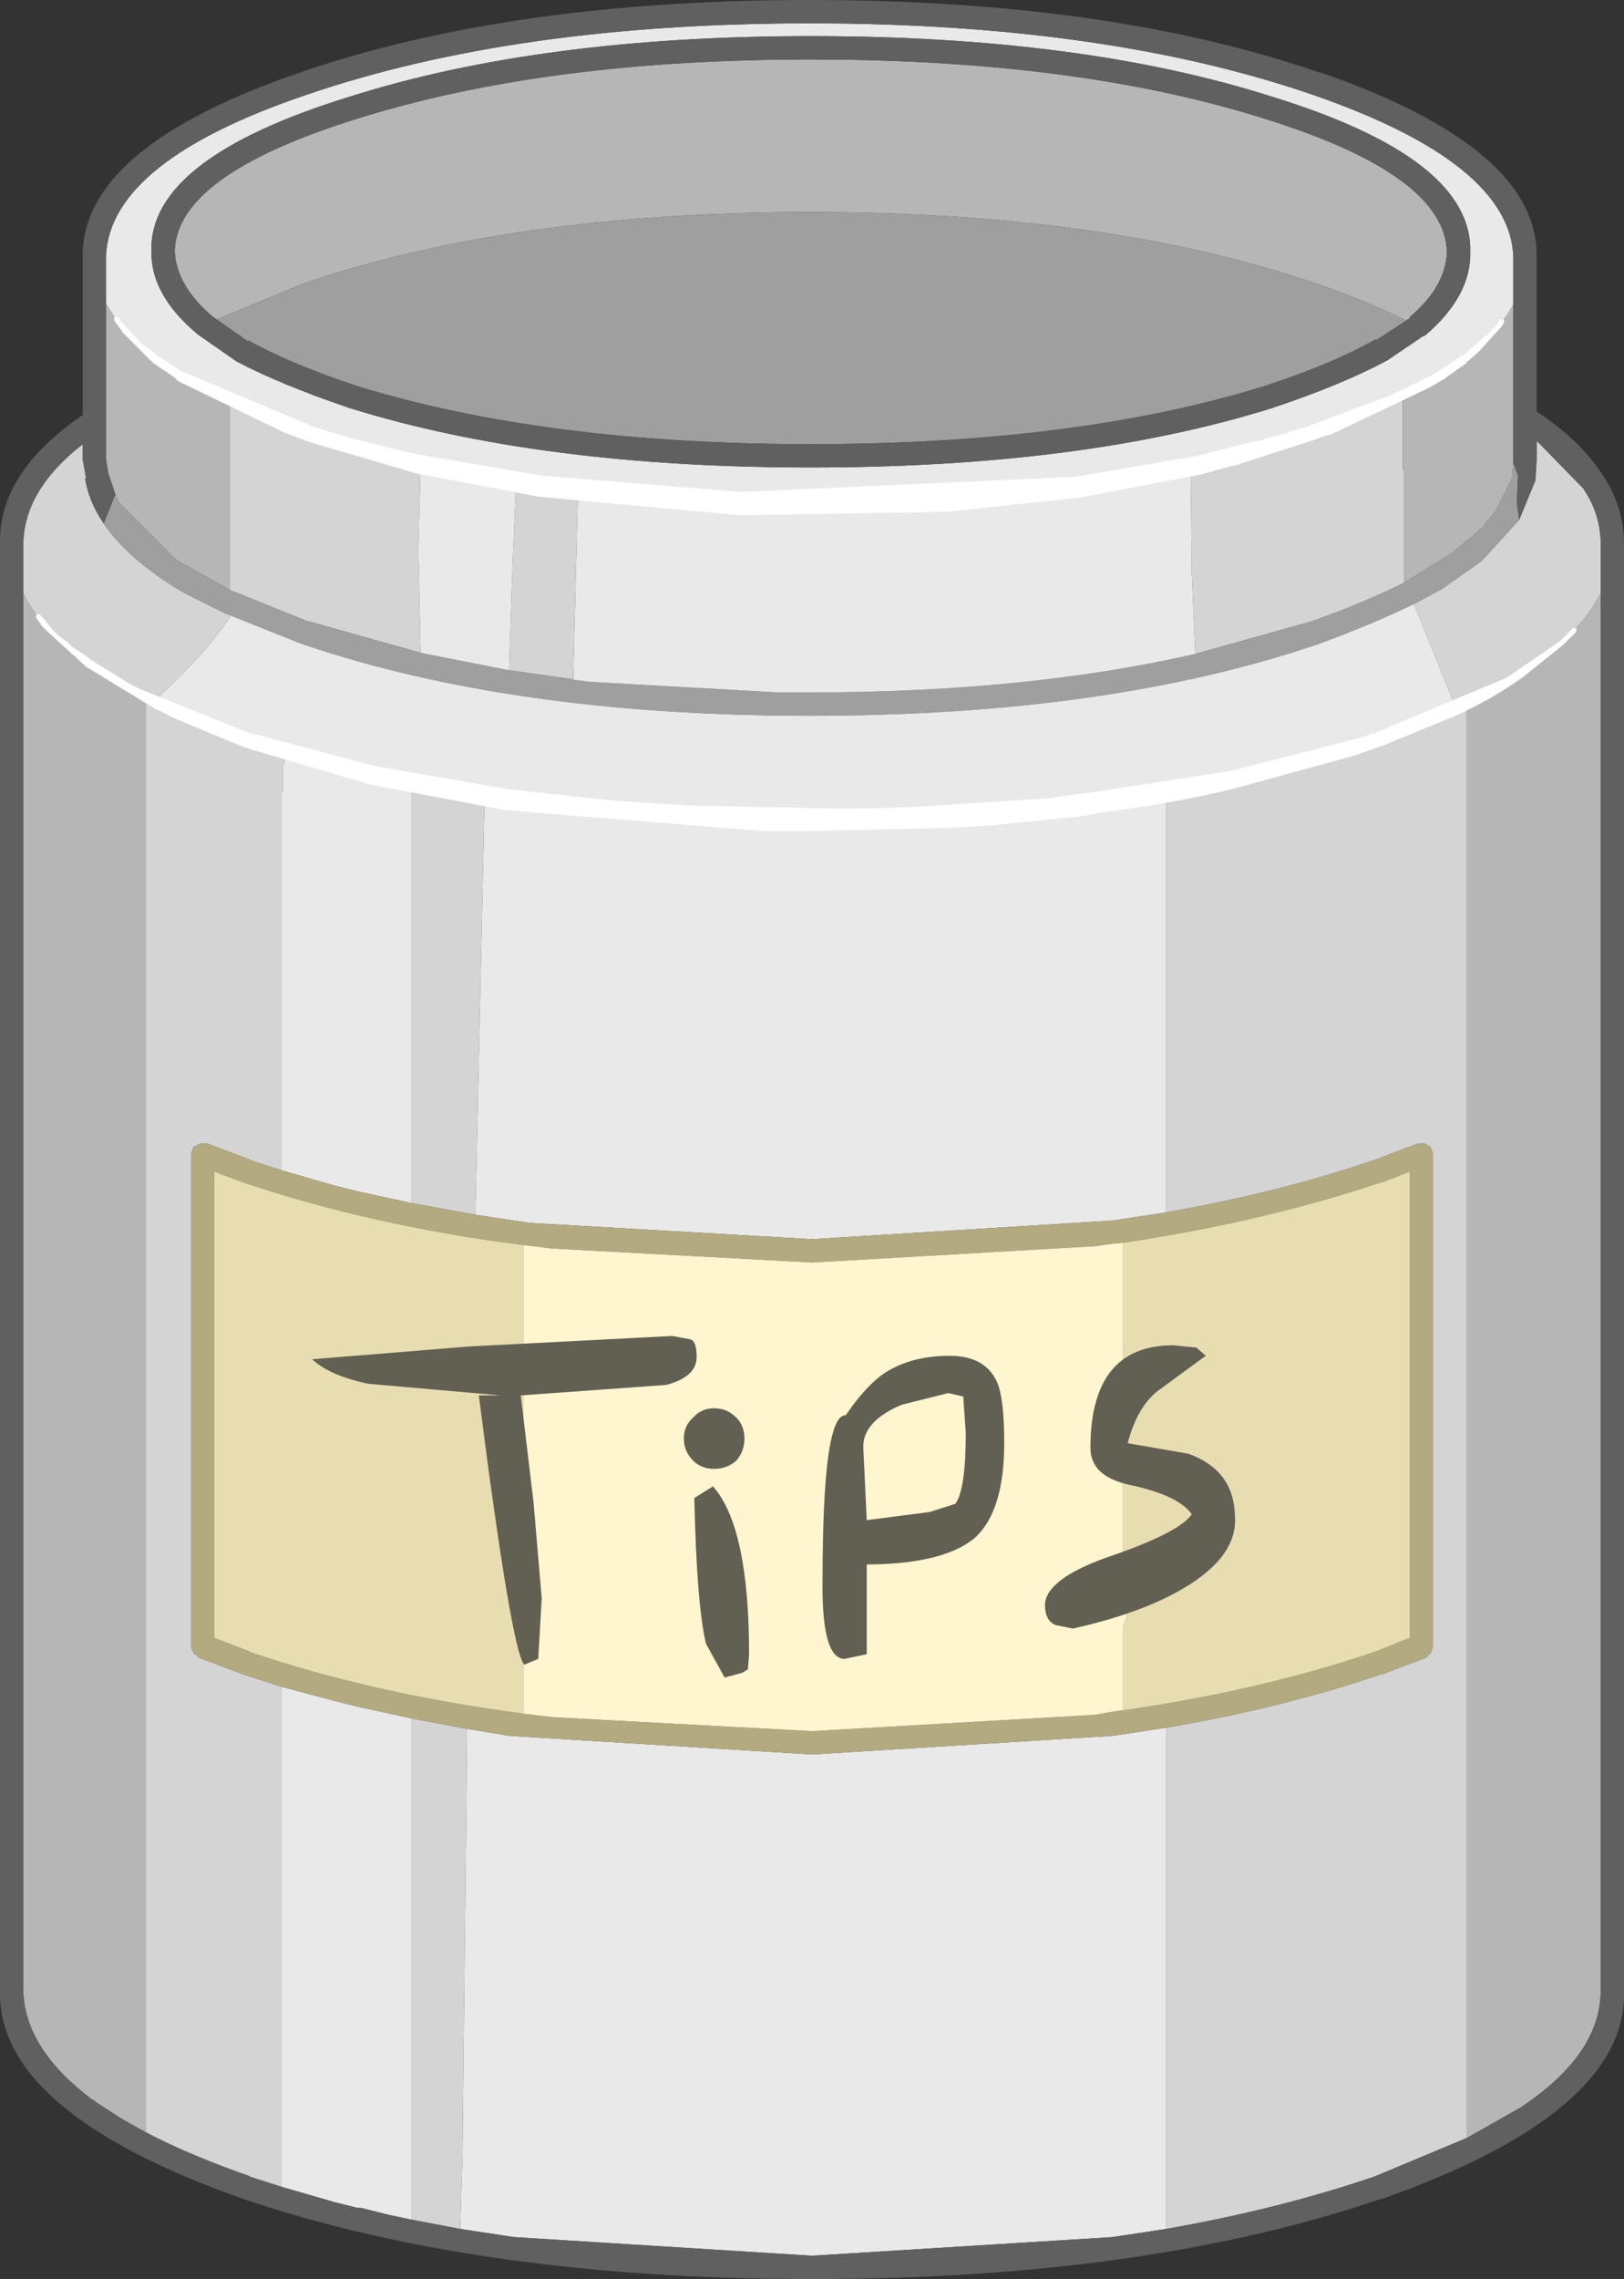 <?xml version="1.0" encoding="UTF-8" standalone="no"?>
<svg xmlns:ffdec="https://www.free-decompiler.com/flash" xmlns:xlink="http://www.w3.org/1999/xlink" ffdec:objectType="shape" height="97.75px" width="69.7px" xmlns="http://www.w3.org/2000/svg">
  <rect width="100%" height="100%" fill="#333333" stroke="none"/>
  <g transform="matrix(1.0, 0.0, 0.0, 1.0, 34.7, 96.6)">
    <path d="M30.5 -74.3 L31.2 -76.0 31.2 -76.05 31.25 -76.85 31.25 -77.7 33.25 -75.65 Q34.0 -74.55 34.0 -73.25 L34.0 -71.15 33.65 -70.55 Q32.65 -69.05 30.55 -67.7 L28.25 -66.45 28.25 -66.4 28.25 -66.3 28.25 -66.2 28.25 -66.05 28.25 -65.95 28.25 -65.85 28.25 -65.75 28.25 -65.6 28.25 -65.5 28.25 -65.4 28.25 -65.25 28.25 -65.15 28.25 -65.05 28.25 -64.9 28.25 -64.8 28.25 -64.7 28.25 -64.6 28.25 -64.45 28.25 -64.35 28.25 -64.25 28.25 -64.1 28.25 -64.0 28.25 -63.9 28.25 -63.75 28.25 -63.65 28.25 -63.55 28.25 -63.4 28.25 -63.3 28.25 -63.2 28.25 -63.1 28.25 -62.95 28.25 -62.85 28.25 -62.75 28.25 -62.6 28.25 -62.5 28.25 -62.4 28.25 -62.25 28.25 -62.15 28.25 -62.05 28.25 -61.95 28.25 -61.8 28.25 -61.7 28.25 -61.6 28.25 -61.45 28.25 -61.35 28.25 -61.25 28.25 -61.1 28.25 -61.0 28.25 -60.9 28.25 -60.75 28.25 -60.65 28.25 -60.55 28.25 -60.45 28.25 -60.3 28.25 -60.2 28.25 -60.1 28.25 -59.95 28.25 -59.85 28.25 -59.75 28.25 -59.6 28.25 -59.5 28.25 -59.4 28.25 -59.3 28.25 -59.15 28.25 -59.05 28.25 -58.95 28.25 -58.8 28.25 -58.7 28.25 -58.6 28.25 -58.45 28.25 -58.35 28.25 -58.25 28.25 -58.15 28.25 -58.0 28.25 -57.9 28.25 -57.8 28.25 -57.65 28.25 -57.55 28.25 -57.45 28.25 -57.3 28.25 -57.2 28.25 -57.1 28.25 -56.95 28.25 -56.85 28.25 -56.75 28.25 -56.65 28.25 -56.5 28.25 -56.4 28.25 -56.3 28.25 -56.15 28.25 -56.05 28.25 -55.95 28.25 -55.8 28.25 -55.7 28.25 -55.6 28.25 -55.5 28.25 -55.35 28.25 -55.25 28.25 -55.15 28.25 -55.0 28.25 -54.9 28.25 -54.8 28.25 -54.65 28.25 -54.55 28.25 -54.45 28.25 -54.35 28.25 -54.2 28.25 -54.1 28.25 -54.0 28.25 -53.85 28.25 -53.75 28.25 -53.65 28.25 -53.5 28.25 -53.4 28.25 -53.3 28.25 -53.15 28.25 -53.05 28.25 -52.95 28.25 -52.85 28.25 -52.7 28.25 -52.6 28.25 -52.5 28.25 -52.35 28.25 -52.25 28.25 -52.15 28.25 -52.0 28.25 -51.9 28.25 -51.8 28.25 -51.7 28.25 -51.55 28.25 -51.45 28.25 -51.35 28.25 -51.2 28.25 -51.1 28.25 -51.0 28.25 -50.85 28.25 -50.75 28.25 -50.65 28.25 -50.55 28.25 -50.4 28.25 -50.3 28.25 -50.2 28.25 -50.05 28.25 -49.95 28.25 -49.85 28.25 -49.7 28.25 -49.6 28.25 -49.5 28.25 -49.35 28.25 -49.25 28.25 -49.15 28.25 -49.05 28.25 -48.9 28.25 -48.8 28.25 -48.7 28.25 -48.55 28.25 -48.45 28.25 -48.35 28.25 -48.2 28.25 -48.1 28.25 -48.0 28.25 -47.9 28.25 -47.75 28.25 -47.65 28.25 -47.55 28.25 -47.4 28.25 -47.3 28.25 -47.2 28.25 -47.05 28.25 -46.95 28.25 -46.85 28.25 -46.7 28.25 -46.6 28.25 -46.5 28.25 -46.4 28.25 -46.25 28.25 -46.15 28.25 -46.05 28.25 -45.9 28.25 -45.8 28.25 -45.7 28.25 -45.55 28.25 -45.45 28.25 -45.35 28.25 -45.25 28.25 -45.1 28.25 -45.0 28.25 -44.9 28.25 -44.75 28.25 -44.65 28.25 -44.55 28.25 -44.4 28.25 -44.3 28.25 -44.2 28.25 -44.1 28.25 -43.95 28.25 -43.85 28.25 -43.75 28.25 -43.6 28.25 -43.5 28.25 -43.4 28.25 -43.25 28.25 -43.15 28.25 -43.05 28.25 -42.9 28.25 -42.8 28.25 -42.7 28.25 -42.6 28.25 -42.45 28.25 -42.35 28.25 -42.25 28.25 -42.1 28.25 -42.0 28.25 -41.9 28.25 -41.75 28.25 -41.65 28.25 -41.55 28.25 -41.45 28.25 -41.3 28.25 -41.2 28.25 -41.1 28.25 -40.95 28.25 -40.85 28.25 -40.75 28.25 -40.6 28.25 -40.5 28.25 -40.4 28.25 -40.3 28.25 -40.15 28.25 -40.05 28.25 -39.95 28.25 -39.8 28.25 -39.7 28.25 -39.6 28.25 -39.45 28.25 -39.35 28.25 -39.25 28.25 -39.1 28.25 -39.0 28.25 -38.9 28.25 -38.8 28.25 -38.65 28.25 -38.55 28.25 -38.45 28.25 -38.3 28.25 -38.2 28.25 -38.1 28.25 -37.95 28.25 -37.85 28.25 -37.75 28.25 -37.65 28.25 -37.5 28.25 -37.4 28.25 -37.3 28.25 -37.15 28.25 -37.05 28.25 -36.95 28.25 -36.8 28.25 -36.7 28.25 -36.6 28.25 -36.5 28.25 -36.35 28.25 -36.25 28.25 -36.15 28.25 -36.0 28.25 -35.9 28.25 -35.8 28.25 -35.65 28.25 -35.55 28.25 -35.45 28.25 -35.3 28.25 -35.2 28.25 -35.1 28.25 -35.0 28.25 -34.85 28.25 -34.75 28.25 -34.65 28.25 -34.5 28.25 -34.4 28.25 -34.3 28.25 -34.15 28.25 -34.05 28.25 -33.95 28.25 -33.85 28.25 -33.7 28.25 -33.6 28.25 -33.5 28.25 -33.35 28.25 -33.25 28.25 -33.15 28.25 -33.0 28.25 -32.9 28.25 -32.8 28.25 -32.7 28.25 -32.55 28.25 -32.45 28.25 -32.35 28.25 -32.2 28.25 -32.1 28.25 -32.0 28.25 -31.85 28.25 -31.75 28.25 -31.65 28.25 -31.5 28.25 -31.4 28.25 -31.3 28.25 -31.2 28.25 -31.05 28.25 -30.95 28.25 -30.85 28.25 -30.7 28.25 -30.6 28.25 -30.5 28.25 -30.35 28.25 -30.25 28.25 -30.15 28.25 -30.05 28.25 -29.9 28.25 -29.8 28.25 -29.7 28.25 -29.55 28.25 -29.45 28.25 -29.35 28.25 -29.2 28.25 -29.1 28.25 -29.0 28.25 -28.85 28.25 -28.75 28.25 -28.65 28.25 -28.55 28.25 -28.4 28.25 -28.3 28.25 -28.2 28.25 -28.05 28.25 -27.95 28.25 -27.85 28.25 -27.7 28.25 -27.6 28.25 -27.5 28.25 -27.4 28.25 -27.25 28.25 -27.15 28.25 -27.05 28.25 -26.9 28.25 -26.8 28.25 -26.7 28.25 -26.55 28.25 -26.45 28.25 -26.35 28.25 -26.25 28.25 -26.1 28.25 -26.0 28.25 -25.9 28.25 -25.75 28.25 -25.65 28.25 -25.55 28.25 -25.4 28.25 -25.3 28.25 -25.2 28.25 -25.05 28.25 -24.95 28.25 -24.85 28.25 -24.75 28.25 -24.6 28.25 -24.5 28.25 -24.4 28.25 -24.25 28.25 -24.15 28.25 -24.05 28.25 -23.9 28.25 -23.8 28.25 -23.7 28.25 -23.6 28.25 -23.45 28.25 -23.35 28.25 -23.25 28.25 -23.1 28.25 -23.0 28.25 -22.9 28.25 -22.75 28.25 -22.65 28.25 -22.55 28.25 -22.45 28.25 -22.3 28.25 -22.2 28.25 -22.1 28.25 -21.95 28.25 -21.85 28.25 -21.75 28.25 -21.6 28.25 -21.5 28.25 -21.4 28.25 -21.25 28.25 -21.15 28.25 -21.05 28.25 -20.95 28.25 -20.8 28.25 -20.7 28.25 -20.6 28.25 -20.45 28.25 -20.35 28.25 -20.25 28.25 -20.1 28.25 -20.0 28.25 -19.9 28.25 -19.8 28.25 -19.65 28.25 -19.55 28.25 -19.45 28.25 -19.3 28.25 -19.2 28.25 -19.1 28.25 -18.95 28.25 -18.85 28.25 -18.75 28.25 -18.65 28.25 -18.5 28.25 -18.4 28.25 -18.3 28.25 -18.15 28.25 -18.05 28.25 -17.95 28.25 -17.8 28.25 -17.7 28.25 -17.6 28.25 -17.45 28.25 -17.35 28.25 -17.25 28.25 -17.15 28.25 -17.0 28.25 -16.9 28.25 -16.8 28.25 -16.65 28.25 -16.55 28.25 -16.45 28.25 -16.3 28.25 -16.2 28.25 -16.1 28.25 -16.0 28.25 -15.85 28.25 -15.75 28.25 -15.65 28.25 -15.5 28.25 -15.4 28.25 -15.3 28.25 -15.15 28.25 -15.05 28.25 -14.95 28.25 -14.85 28.25 -14.7 28.25 -14.6 28.25 -14.5 28.25 -14.35 28.25 -14.25 28.25 -14.15 28.25 -14.0 28.25 -13.9 28.25 -13.8 28.25 -13.65 28.25 -13.55 28.25 -13.45 28.25 -13.35 28.25 -13.2 28.25 -13.1 28.25 -13.0 28.25 -12.85 28.25 -12.75 28.25 -12.65 28.25 -12.5 28.25 -12.4 28.25 -12.3 28.25 -12.2 28.25 -12.05 28.25 -11.95 28.25 -11.85 28.25 -11.7 28.25 -11.6 28.25 -11.5 28.25 -11.35 28.25 -11.25 28.25 -11.15 28.25 -11.0 28.25 -10.9 28.25 -10.8 28.25 -10.7 28.25 -10.55 28.25 -10.45 28.25 -10.35 28.25 -10.2 28.25 -10.1 28.25 -10.0 28.25 -9.85 28.25 -9.75 28.25 -9.65 28.25 -9.55 28.25 -9.4 28.25 -9.3 28.25 -9.2 28.25 -9.05 28.25 -8.95 28.25 -8.85 28.25 -8.7 28.25 -8.6 28.25 -8.5 28.25 -8.4 28.25 -8.25 28.25 -8.15 28.25 -8.05 28.25 -7.9 28.25 -7.8 28.25 -7.7 28.25 -7.55 28.25 -7.45 28.25 -7.35 28.25 -7.2 28.25 -7.1 28.25 -7.0 28.25 -6.9 28.25 -6.75 28.25 -6.65 28.25 -6.55 28.25 -6.4 28.25 -6.3 28.25 -6.2 28.25 -6.05 28.25 -5.95 28.25 -5.85 28.25 -5.75 28.25 -5.6 28.25 -5.5 28.25 -5.4 28.25 -5.25 28.25 -5.15 28.25 -5.05 28.25 -4.9 24.3 -3.25 Q20.2 -1.85 15.35 -1.0 L15.35 -1.1 15.35 -1.2 15.35 -1.3 15.35 -1.45 15.35 -1.55 15.35 -1.65 15.35 -1.75 15.35 -1.9 15.35 -2.0 15.35 -2.1 15.35 -2.25 15.35 -2.35 15.35 -2.45 15.35 -2.6 15.35 -2.7 15.35 -2.8 15.35 -2.95 15.35 -3.05 15.35 -3.15 15.35 -3.25 15.35 -3.4 15.35 -3.5 15.35 -3.6 15.35 -3.75 15.35 -3.85 15.35 -3.95 15.35 -4.1 15.35 -4.2 15.35 -4.3 15.35 -4.4 15.35 -4.55 15.35 -4.65 15.35 -4.75 15.35 -4.9 15.35 -5.0 15.35 -5.1 15.35 -5.25 15.35 -5.35 15.35 -5.45 15.35 -5.55 15.35 -5.7 15.35 -5.8 15.35 -5.9 15.35 -6.05 15.35 -6.15 15.35 -6.25 15.35 -6.4 15.35 -6.5 15.35 -6.6 15.35 -6.75 15.35 -6.85 15.35 -6.95 15.35 -7.05 15.35 -7.2 15.35 -7.3 15.35 -7.4 15.35 -7.55 15.35 -7.65 15.35 -7.75 15.35 -7.9 15.35 -8.0 15.35 -8.1 15.35 -8.2 15.35 -8.35 15.35 -8.45 15.35 -8.55 15.35 -8.7 15.35 -8.8 15.35 -8.9 15.35 -9.05 15.35 -9.15 15.35 -9.25 15.35 -9.35 15.35 -9.5 15.35 -9.6 15.35 -9.7 15.35 -9.85 15.35 -9.95 15.35 -10.05 15.35 -10.2 15.35 -10.3 15.35 -10.4 15.35 -10.55 15.35 -10.65 15.35 -10.75 15.35 -10.85 15.35 -11.0 15.35 -11.1 15.35 -11.2 15.35 -11.35 15.35 -11.45 15.35 -11.55 15.35 -11.7 15.35 -11.8 15.35 -11.9 15.35 -12.0 15.35 -12.15 15.35 -12.25 15.35 -12.35 15.35 -12.5 15.35 -12.6 15.35 -12.7 15.35 -12.85 15.35 -12.95 15.35 -13.05 15.35 -13.15 15.35 -13.3 15.35 -13.4 15.35 -13.5 15.35 -13.65 15.35 -13.75 15.35 -13.85 15.35 -14.0 15.35 -14.1 15.35 -14.2 15.35 -14.35 15.35 -14.45 15.35 -14.55 15.35 -14.65 15.35 -14.8 15.35 -14.9 15.35 -15.0 15.35 -15.15 15.35 -15.25 15.35 -15.35 15.35 -15.5 15.35 -15.6 15.35 -15.7 15.35 -15.8 15.35 -15.95 15.35 -16.05 15.35 -16.15 15.35 -16.3 15.35 -16.4 15.35 -16.5 15.35 -16.65 15.35 -16.75 15.35 -16.85 15.35 -16.95 15.35 -17.1 15.35 -17.2 15.35 -17.3 15.35 -17.45 15.35 -17.55 15.35 -17.65 15.35 -17.8 15.35 -17.9 15.35 -18.0 15.35 -18.15 15.35 -18.25 15.35 -18.35 15.35 -18.45 15.35 -18.6 15.35 -18.7 15.35 -18.8 15.35 -18.95 15.35 -19.05 15.35 -19.15 15.35 -19.3 15.35 -19.4 15.35 -19.5 15.35 -19.6 15.35 -19.75 15.35 -19.85 15.35 -19.95 15.35 -20.1 15.35 -20.2 15.35 -20.3 15.35 -20.45 15.35 -20.55 15.35 -20.65 15.35 -20.8 15.35 -20.9 15.35 -21.0 15.35 -21.1 15.35 -21.25 15.35 -21.35 15.35 -21.45 15.35 -21.6 15.35 -21.7 15.35 -21.8 15.35 -21.95 15.35 -22.05 15.35 -22.15 15.35 -22.25 15.35 -22.4 15.35 -22.5 Q20.35 -23.35 24.6 -24.8 L24.65 -24.8 26.5 -25.5 26.7 -25.7 26.8 -26.0 26.8 -47.1 26.7 -47.4 26.45 -47.55 26.15 -47.55 24.3 -46.85 Q20.2 -45.45 15.35 -44.6 L15.35 -44.75 15.35 -44.85 15.35 -44.95 15.35 -45.05 15.35 -45.2 15.35 -45.3 15.35 -45.4 15.35 -45.55 15.35 -45.65 15.35 -45.75 15.35 -45.9 15.35 -46.0 15.35 -46.1 15.35 -46.25 15.35 -46.35 15.35 -46.45 15.35 -46.55 15.35 -46.7 15.35 -46.8 15.35 -46.9 15.35 -47.05 15.35 -47.15 15.35 -47.25 15.35 -47.4 15.35 -47.5 15.35 -47.6 15.35 -47.7 15.35 -47.85 15.35 -47.95 15.35 -48.05 15.35 -48.2 15.35 -48.3 15.35 -48.4 15.35 -48.55 15.35 -48.65 15.35 -48.75 15.35 -48.85 15.35 -49.0 15.35 -49.1 15.35 -49.2 15.35 -49.35 15.35 -49.45 15.35 -49.55 15.35 -49.7 15.35 -49.8 15.35 -49.9 15.35 -50.05 15.35 -50.15 15.35 -50.25 15.35 -50.35 15.35 -50.5 15.35 -50.6 15.35 -50.7 15.35 -50.85 15.35 -50.95 15.35 -51.05 15.35 -51.2 15.35 -51.3 15.35 -51.4 15.35 -51.5 15.35 -51.65 15.35 -51.75 15.35 -51.85 15.35 -52.0 15.35 -52.1 15.35 -52.2 15.35 -52.35 15.35 -52.45 15.35 -52.55 15.35 -52.65 15.35 -52.8 15.35 -52.9 15.35 -53.0 15.35 -53.15 15.35 -53.25 15.35 -53.35 15.35 -53.5 15.35 -53.6 15.35 -53.7 15.35 -53.85 15.35 -53.95 15.35 -54.05 15.35 -54.15 15.35 -54.3 15.35 -54.4 15.35 -54.5 15.35 -54.65 15.35 -54.75 15.35 -54.85 15.35 -55.0 15.35 -55.1 15.35 -55.2 15.35 -55.3 15.35 -55.45 15.35 -55.55 15.35 -55.65 15.35 -55.8 15.35 -55.9 15.35 -56.0 15.35 -56.15 15.35 -56.25 15.35 -56.35 15.35 -56.5 15.35 -56.6 15.35 -56.7 15.35 -56.8 15.35 -56.95 15.35 -57.05 15.35 -57.15 15.35 -57.3 15.35 -57.4 15.35 -57.5 15.35 -57.65 15.35 -57.75 15.35 -57.85 15.35 -57.95 15.35 -58.1 15.35 -58.2 15.35 -58.3 15.35 -58.45 15.35 -58.55 15.35 -58.65 15.35 -58.8 15.35 -58.9 15.35 -59.0 15.35 -59.1 15.35 -59.25 15.35 -59.35 15.35 -59.45 15.35 -59.6 15.35 -59.7 15.35 -59.8 15.35 -59.95 15.35 -60.05 15.35 -60.15 15.35 -60.3 15.35 -60.4 15.35 -60.5 15.35 -60.6 15.35 -60.75 15.35 -60.85 15.35 -60.95 15.35 -61.1 15.35 -61.2 15.35 -61.3 15.35 -61.45 15.35 -61.55 15.35 -61.65 15.35 -61.75 15.35 -61.9 15.35 -62.0 15.35 -62.1 15.35 -62.25 15.35 -62.35 15.35 -62.45 15.35 -62.6 Q20.25 -63.45 24.45 -64.9 L27.8 -66.2 26.55 -69.3 26.0 -70.65 26.0 -70.7 27.2 -71.35 28.9 -72.55 30.5 -74.3 M-14.95 -1.0 L-17.05 -1.4 -17.05 -1.45 -17.05 -1.55 -17.05 -1.65 -17.05 -1.75 -17.05 -1.9 -17.05 -2.0 -17.05 -2.1 -17.05 -2.25 -17.05 -2.35 -17.05 -2.45 -17.05 -2.6 -17.05 -2.7 -17.05 -2.8 -17.05 -2.95 -17.05 -3.05 -17.05 -3.15 -17.05 -3.25 -17.05 -3.4 -17.05 -3.5 -17.05 -3.6 -17.05 -3.75 -17.05 -3.85 -17.05 -3.95 -17.05 -4.1 -17.05 -4.2 -17.05 -4.3 -17.05 -4.4 -17.05 -4.55 -17.05 -4.65 -17.05 -4.75 -17.05 -4.9 -17.05 -5.0 -17.05 -5.1 -17.05 -5.25 -17.05 -5.35 -17.05 -5.45 -17.05 -5.55 -17.05 -5.7 -17.05 -5.8 -17.05 -5.9 -17.05 -6.05 -17.05 -6.15 -17.05 -6.25 -17.05 -6.4 -17.05 -6.5 -17.05 -6.6 -17.05 -6.75 -17.05 -6.85 -17.05 -6.95 -17.05 -7.05 -17.05 -7.2 -17.05 -7.3 -17.05 -7.4 -17.05 -7.55 -17.05 -7.65 -17.05 -7.75 -17.05 -7.9 -17.05 -8.0 -17.05 -8.1 -17.05 -8.2 -17.05 -8.35 -17.05 -8.45 -17.05 -8.55 -17.05 -8.7 -17.05 -8.8 -17.05 -8.9 -17.05 -9.05 -17.05 -9.15 -17.05 -9.25 -17.05 -9.35 -17.05 -9.5 -17.05 -9.6 -17.05 -9.7 -17.05 -9.85 -17.05 -9.95 -17.05 -10.05 -17.05 -10.2 -17.05 -10.3 -17.05 -10.4 -17.05 -10.55 -17.05 -10.65 -17.05 -10.75 -17.05 -10.85 -17.05 -11.0 -17.05 -11.1 -17.05 -11.2 -17.05 -11.35 -17.05 -11.45 -17.05 -11.55 -17.05 -11.7 -17.05 -11.8 -17.05 -11.9 -17.05 -12.0 -17.05 -12.15 -17.05 -12.25 -17.05 -12.35 -17.05 -12.5 -17.05 -12.6 -17.05 -12.7 -17.05 -12.85 -17.05 -12.95 -17.05 -13.05 -17.05 -13.15 -17.05 -13.3 -17.05 -13.4 -17.05 -13.5 -17.05 -13.65 -17.05 -13.75 -17.05 -13.85 -17.05 -14.0 -17.05 -14.1 -17.05 -14.2 -17.05 -14.35 -17.05 -14.45 -17.05 -14.55 -17.05 -14.65 -17.05 -14.8 -17.05 -14.9 -17.05 -15.0 -17.05 -15.15 -17.05 -15.25 -17.05 -15.35 -17.05 -15.5 -17.05 -15.6 -17.05 -15.7 -17.05 -15.8 -17.05 -15.95 -17.05 -16.05 -17.05 -16.15 -17.05 -16.3 -17.05 -16.4 -17.05 -16.5 -17.05 -16.65 -17.05 -16.75 -17.05 -16.85 -17.05 -16.95 -17.05 -17.1 -17.05 -17.2 -17.05 -17.3 -17.05 -17.45 -17.05 -17.55 -17.05 -17.65 -17.05 -17.8 -17.05 -17.9 -17.05 -18.0 -17.05 -18.15 -17.05 -18.25 -17.05 -18.35 -17.05 -18.45 -17.05 -18.6 -17.05 -18.7 -17.05 -18.8 -17.05 -18.95 -17.05 -19.05 -17.05 -19.15 -17.05 -19.3 -17.05 -19.4 -17.05 -19.5 -17.05 -19.6 -17.05 -19.75 -17.05 -19.85 -17.05 -19.95 -17.05 -20.1 -17.05 -20.2 -17.05 -20.3 -17.05 -20.45 -17.05 -20.55 -17.05 -20.65 -17.05 -20.8 -17.05 -20.9 -17.05 -21.0 -17.05 -21.1 -17.05 -21.25 -17.05 -21.35 -17.05 -21.45 -17.05 -21.6 -17.05 -21.7 -17.05 -21.8 -17.05 -21.95 -17.05 -22.05 -17.05 -22.15 -17.05 -22.25 -17.05 -22.4 -17.05 -22.5 -17.05 -22.6 -17.05 -22.75 -17.05 -22.85 -17.05 -22.9 -14.65 -22.45 -14.85 -4.3 -14.95 -1.0 M-22.6 -2.8 L-24.0 -3.25 -23.95 -3.25 Q-27.4 -4.45 -29.6 -5.8 L-28.45 -5.15 -28.45 -5.25 -28.45 -5.35 -28.45 -5.45 -28.45 -5.55 -28.45 -5.7 -28.45 -5.8 -28.45 -5.9 -28.45 -6.05 -28.45 -6.15 -28.45 -6.25 -28.45 -6.4 -28.45 -6.5 -28.45 -6.6 -28.45 -6.75 -28.45 -6.85 -28.45 -6.95 -28.45 -7.05 -28.45 -7.2 -28.45 -7.3 -28.45 -7.4 -28.45 -7.55 -28.45 -7.65 -28.45 -7.75 -28.45 -7.9 -28.45 -8.0 -28.45 -8.1 -28.45 -8.2 -28.45 -8.35 -28.45 -8.45 -28.45 -8.55 -28.45 -8.7 -28.45 -8.8 -28.45 -8.9 -28.45 -9.05 -28.45 -9.15 -28.45 -9.25 -28.45 -9.35 -28.45 -9.5 -28.45 -9.6 -28.45 -9.7 -28.45 -9.85 -28.45 -9.95 -28.45 -10.05 -28.45 -10.2 -28.45 -10.3 -28.45 -10.4 -28.45 -10.55 -28.45 -10.65 -28.45 -10.75 -28.45 -10.85 -28.45 -11.0 -28.45 -11.1 -28.45 -11.2 -28.45 -11.35 -28.45 -11.45 -28.45 -11.55 -28.45 -11.7 -28.45 -11.8 -28.45 -11.9 -28.45 -12.0 -28.45 -12.15 -28.45 -12.25 -28.45 -12.35 -28.45 -12.5 -28.45 -12.6 -28.45 -12.7 -28.45 -12.85 -28.45 -12.95 -28.45 -13.05 -28.45 -13.15 -28.45 -13.3 -28.45 -13.4 -28.45 -13.5 -28.45 -13.65 -28.45 -13.75 -28.45 -13.85 -28.45 -14.0 -28.45 -14.1 -28.45 -14.2 -28.45 -14.35 -28.45 -14.45 -28.45 -14.55 -28.45 -14.65 -28.45 -14.8 -28.45 -14.9 -28.45 -15.0 -28.45 -15.15 -28.45 -15.25 -28.45 -15.35 -28.45 -15.5 -28.45 -15.6 -28.45 -15.7 -28.45 -15.8 -28.45 -15.95 -28.45 -16.05 -28.45 -16.15 -28.45 -16.3 -28.45 -16.4 -28.45 -16.5 -28.45 -16.65 -28.45 -16.75 -28.45 -16.85 -28.45 -16.95 -28.45 -17.1 -28.45 -17.2 -28.45 -17.3 -28.45 -17.45 -28.45 -17.55 -28.45 -17.65 -28.45 -17.8 -28.45 -17.9 -28.45 -18.0 -28.45 -18.15 -28.45 -18.25 -28.45 -18.35 -28.45 -18.45 -28.45 -18.6 -28.45 -18.7 -28.45 -18.8 -28.45 -18.95 -28.45 -19.05 -28.45 -19.15 -28.45 -19.3 -28.45 -19.4 -28.45 -19.5 -28.45 -19.6 -28.45 -19.75 -28.45 -19.85 -28.45 -19.95 -28.45 -20.1 -28.45 -20.2 -28.45 -20.3 -28.45 -20.45 -28.45 -20.55 -28.45 -20.65 -28.45 -20.8 -28.45 -20.9 -28.45 -21.0 -28.45 -21.1 -28.45 -21.25 -28.45 -21.35 -28.45 -21.45 -28.45 -21.6 -28.45 -21.7 -28.45 -21.8 -28.45 -21.95 -28.45 -22.05 -28.45 -22.15 -28.45 -22.25 -28.45 -22.4 -28.45 -22.5 -28.45 -22.6 -28.45 -22.75 -28.45 -22.85 -28.45 -22.95 -28.45 -23.1 -28.45 -23.2 -28.45 -23.3 -28.45 -23.4 -28.45 -23.55 -28.45 -23.65 -28.45 -23.75 -28.45 -23.9 -28.45 -24.0 -28.45 -24.1 -28.45 -24.25 -28.45 -24.35 -28.45 -24.45 -28.45 -24.6 -28.45 -24.7 -28.45 -24.8 -28.45 -24.9 -28.45 -25.05 -28.45 -25.15 -28.45 -25.25 -28.45 -25.4 -28.45 -25.5 -28.45 -25.6 -28.45 -25.75 -28.45 -25.85 -28.45 -25.95 -28.45 -26.05 -28.45 -26.2 -28.45 -26.3 -28.45 -26.4 -28.45 -26.55 -28.45 -26.65 -28.45 -26.75 -28.45 -26.9 -28.45 -27.0 -28.45 -27.1 -28.45 -27.2 -28.45 -27.35 -28.45 -27.45 -28.45 -27.55 -28.45 -27.7 -28.45 -27.8 -28.45 -27.9 -28.45 -28.05 -28.45 -28.15 -28.45 -28.25 -28.45 -28.4 -28.45 -28.5 -28.45 -28.6 -28.45 -28.7 -28.45 -28.85 -28.45 -28.95 -28.45 -29.05 -28.45 -29.2 -28.45 -29.3 -28.45 -29.4 -28.45 -29.55 -28.45 -29.65 -28.45 -29.75 -28.45 -29.85 -28.45 -30.0 -28.45 -30.1 -28.45 -30.2 -28.45 -30.35 -28.45 -30.45 -28.45 -30.55 -28.45 -30.7 -28.45 -30.8 -28.45 -30.9 -28.45 -31.0 -28.45 -31.15 -28.45 -31.25 -28.45 -31.35 -28.45 -31.5 -28.45 -31.6 -28.45 -31.7 -28.45 -31.85 -28.45 -31.95 -28.45 -32.05 -28.45 -32.2 -28.45 -32.3 -28.45 -32.4 -28.45 -32.5 -28.45 -32.65 -28.45 -32.75 -28.45 -32.85 -28.45 -33.0 -28.45 -33.1 -28.45 -33.2 -28.45 -33.35 -28.45 -33.45 -28.45 -33.55 -28.45 -33.65 -28.45 -33.8 -28.45 -33.9 -28.45 -34.0 -28.45 -34.15 -28.45 -34.25 -28.45 -34.35 -28.45 -34.5 -28.45 -34.6 -28.45 -34.7 -28.45 -34.8 -28.45 -34.95 -28.45 -35.05 -28.45 -35.15 -28.45 -35.3 -28.45 -35.4 -28.45 -35.5 -28.45 -35.65 -28.45 -35.75 -28.45 -35.85 -28.45 -36.0 -28.45 -36.1 -28.45 -36.2 -28.45 -36.3 -28.45 -36.45 -28.45 -36.55 -28.45 -36.65 -28.45 -36.8 -28.45 -36.9 -28.45 -37.0 -28.45 -37.15 -28.45 -37.25 -28.45 -37.35 -28.45 -37.45 -28.45 -37.6 -28.45 -37.7 -28.45 -37.8 -28.45 -37.95 -28.45 -38.05 -28.45 -38.15 -28.45 -38.3 -28.45 -38.4 -28.45 -38.5 -28.45 -38.65 -28.45 -38.75 -28.45 -38.85 -28.45 -38.95 -28.45 -39.1 -28.45 -39.2 -28.45 -39.3 -28.45 -39.45 -28.45 -39.55 -28.45 -39.65 -28.45 -39.8 -28.45 -39.9 -28.45 -40.0 -28.45 -40.1 -28.45 -40.25 -28.45 -40.35 -28.45 -40.45 -28.45 -40.6 -28.45 -40.7 -28.45 -40.8 -28.45 -40.95 -28.45 -41.05 -28.45 -41.15 -28.45 -41.25 -28.45 -41.4 -28.45 -41.5 -28.45 -41.6 -28.45 -41.75 -28.45 -41.85 -28.45 -41.95 -28.45 -42.1 -28.45 -42.2 -28.45 -42.3 -28.45 -42.45 -28.45 -42.55 -28.45 -42.65 -28.45 -42.75 -28.45 -42.9 -28.45 -43.0 -28.45 -43.1 -28.45 -43.25 -28.45 -43.35 -28.45 -43.45 -28.45 -43.6 -28.45 -43.7 -28.45 -43.8 -28.45 -43.9 -28.45 -44.05 -28.45 -44.15 -28.45 -44.25 -28.45 -44.4 -28.45 -44.5 -28.45 -44.6 -28.45 -44.75 -28.45 -44.85 -28.45 -44.95 -28.45 -45.05 -28.45 -45.2 -28.45 -45.3 -28.45 -45.4 -28.45 -45.55 -28.45 -45.65 -28.45 -45.75 -28.45 -45.9 -28.45 -46.0 -28.45 -46.1 -28.45 -46.25 -28.45 -46.35 -28.45 -46.45 -28.45 -46.55 -28.45 -46.7 -28.45 -46.8 -28.45 -46.9 -28.45 -47.05 -28.45 -47.15 -28.45 -47.25 -28.45 -47.4 -28.45 -47.5 -28.45 -47.6 -28.45 -47.7 -28.45 -47.85 -28.45 -47.95 -28.45 -48.05 -28.45 -48.2 -28.45 -48.3 -28.45 -48.4 -28.45 -48.55 -28.45 -48.65 -28.45 -48.75 -28.45 -48.85 -28.45 -49.0 -28.45 -49.1 -28.45 -49.2 -28.45 -49.35 -28.45 -49.45 -28.45 -49.55 -28.45 -49.7 -28.45 -49.8 -28.45 -49.9 -28.45 -50.05 -28.45 -50.15 -28.45 -50.25 -28.45 -50.35 -28.45 -50.5 -28.45 -50.6 -28.45 -50.7 -28.45 -50.85 -28.45 -50.95 -28.45 -51.05 -28.45 -51.2 -28.45 -51.3 -28.45 -51.4 -28.45 -51.5 -28.45 -51.65 -28.45 -51.75 -28.45 -51.85 -28.45 -52.0 -28.45 -52.1 -28.45 -52.2 -28.45 -52.35 -28.45 -52.45 -28.45 -52.55 -28.45 -52.65 -28.45 -52.8 -28.45 -52.9 -28.45 -53.0 -28.45 -53.15 -28.45 -53.25 -28.45 -53.35 -28.45 -53.5 -28.45 -53.6 -28.45 -53.7 -28.45 -53.85 -28.45 -53.95 -28.45 -54.05 -28.45 -54.15 -28.45 -54.3 -28.45 -54.4 -28.45 -54.5 -28.45 -54.65 -28.45 -54.75 -28.45 -54.85 -28.45 -55.0 -28.45 -55.1 -28.45 -55.2 -28.45 -55.3 -28.45 -55.45 -28.45 -55.55 -28.45 -55.65 -28.45 -55.8 -28.45 -55.9 -28.45 -56.0 -28.45 -56.15 -28.45 -56.25 -28.45 -56.35 -28.45 -56.5 -28.45 -56.6 -28.45 -56.7 -28.45 -56.8 -28.45 -56.95 -28.45 -57.05 -28.45 -57.15 -28.45 -57.3 -28.45 -57.4 -28.45 -57.5 -28.45 -57.65 -28.45 -57.75 -28.45 -57.85 -28.45 -57.95 -28.45 -58.1 -28.45 -58.2 -28.45 -58.3 -28.45 -58.45 -28.45 -58.55 -28.45 -58.65 -28.45 -58.8 -28.45 -58.9 -28.45 -59.0 -28.45 -59.1 -28.45 -59.25 -28.45 -59.35 -28.45 -59.45 -28.45 -59.6 -28.45 -59.7 -28.45 -59.8 -28.45 -59.95 -28.45 -60.05 -28.45 -60.15 -28.45 -60.3 -28.45 -60.4 -28.45 -60.5 -28.45 -60.6 -28.45 -60.75 -28.45 -60.85 -28.45 -60.95 -28.45 -61.1 -28.45 -61.2 -28.45 -61.3 -28.45 -61.45 -28.45 -61.55 -28.45 -61.65 -28.45 -61.75 -28.45 -61.9 -28.45 -62.0 -28.45 -62.1 -28.45 -62.25 -28.45 -62.35 -28.45 -62.45 -28.45 -62.6 -28.45 -62.7 -28.45 -62.8 -28.45 -62.9 -28.45 -63.05 -28.45 -63.15 -28.45 -63.25 -28.45 -63.4 -28.45 -63.5 -28.45 -63.6 -28.45 -63.75 -28.45 -63.85 -28.45 -63.95 -28.45 -64.1 -28.45 -64.2 -28.45 -64.3 -28.45 -64.4 -28.45 -64.55 -28.45 -64.65 -28.45 -64.75 -28.45 -64.9 -28.45 -65.0 -28.45 -65.1 -28.45 -65.25 -28.45 -65.35 -28.45 -65.45 -28.45 -65.55 -28.45 -65.7 -28.45 -65.8 -28.45 -65.9 -28.45 -66.05 -28.45 -66.15 -28.45 -66.25 -28.45 -66.4 -28.45 -66.5 -28.45 -66.6 -28.45 -66.65 -28.45 -66.7 -30.75 -68.05 -30.75 -68.0 Q-32.9 -69.5 -33.7 -71.15 L-33.7 -73.3 Q-33.65 -75.6 -31.15 -77.55 L-31.15 -76.9 -31.0 -76.05 -31.05 -76.1 Q-30.9 -75.1 -30.25 -74.15 -29.2 -72.6 -26.85 -71.2 L-25.05 -70.3 -24.8 -70.15 -24.85 -70.1 Q-25.85 -68.6 -27.9 -66.7 L-28.1 -66.5 -24.15 -64.9 -22.45 -64.35 -22.5 -64.25 -22.5 -64.1 -22.5 -64.0 -22.5 -63.9 -22.55 -63.75 -22.55 -63.65 -22.55 -63.55 -22.55 -63.4 -22.55 -63.3 -22.55 -63.2 -22.55 -63.1 -22.55 -62.95 -22.55 -62.85 -22.55 -62.75 -22.6 -62.6 -22.6 -62.5 -22.6 -62.4 -22.6 -62.25 -22.6 -62.15 -22.6 -62.05 -22.6 -61.95 -22.6 -61.8 -22.6 -61.7 -22.6 -61.6 -22.6 -61.45 -22.6 -61.35 -22.6 -61.25 -22.6 -61.1 -22.6 -61.0 -22.6 -60.9 -22.6 -60.75 -22.6 -60.65 -22.6 -60.55 -22.6 -60.45 -22.6 -60.3 -22.6 -60.2 -22.6 -60.1 -22.6 -59.95 -22.6 -59.85 -22.6 -59.75 -22.6 -59.6 -22.6 -59.5 -22.6 -59.4 -22.6 -59.3 -22.6 -59.15 -22.6 -59.05 -22.6 -58.95 -22.6 -58.8 -22.6 -58.7 -22.6 -58.6 -22.6 -58.45 -22.6 -58.35 -22.6 -58.25 -22.6 -58.15 -22.6 -58.0 -22.6 -57.9 -22.6 -57.8 -22.6 -57.65 -22.6 -57.55 -22.6 -57.45 -22.6 -57.3 -22.6 -57.2 -22.6 -57.1 -22.6 -56.95 -22.6 -56.85 -22.6 -56.75 -22.6 -56.65 -22.6 -56.5 -22.6 -56.4 -22.6 -56.3 -22.6 -56.15 -22.6 -56.05 -22.6 -55.95 -22.6 -55.8 -22.6 -55.7 -22.6 -55.6 -22.6 -55.5 -22.6 -55.35 -22.6 -55.25 -22.6 -55.15 -22.6 -55.0 -22.6 -54.9 -22.6 -54.8 -22.6 -54.65 -22.6 -54.55 -22.6 -54.45 -22.6 -54.35 -22.6 -54.2 -22.6 -54.1 -22.6 -54.0 -22.6 -53.85 -22.6 -53.75 -22.6 -53.65 -22.6 -53.5 -22.6 -53.4 -22.6 -53.3 -22.6 -53.15 -22.6 -53.05 -22.6 -52.95 -22.6 -52.85 -22.6 -52.7 -22.6 -52.6 -22.6 -52.5 -22.6 -52.35 -22.6 -52.25 -22.6 -52.15 -22.6 -52.0 -22.6 -51.9 -22.6 -51.8 -22.6 -51.7 -22.6 -51.55 -22.6 -51.45 -22.6 -51.35 -22.6 -51.2 -22.6 -51.1 -22.6 -51.0 -22.6 -50.85 -22.6 -50.75 -22.6 -50.65 -22.6 -50.55 -22.6 -50.4 -22.6 -50.3 -22.6 -50.2 -22.6 -50.05 -22.6 -49.95 -22.6 -49.85 -22.6 -49.7 -22.6 -49.6 -22.6 -49.5 -22.6 -49.35 -22.6 -49.25 -22.6 -49.15 -22.6 -49.05 -22.6 -48.9 -22.6 -48.8 -22.6 -48.7 -22.6 -48.55 -22.6 -48.45 -22.6 -48.35 -22.6 -48.2 -22.6 -48.1 -22.6 -48.0 -22.6 -47.9 -22.6 -47.75 -22.6 -47.65 -22.6 -47.55 -22.6 -47.4 -22.6 -47.3 -22.6 -47.2 -22.6 -47.05 -22.6 -46.95 -22.6 -46.85 -22.6 -46.7 -22.6 -46.6 -22.6 -46.5 -22.6 -46.4 -24.0 -46.85 -23.95 -46.85 -25.8 -47.55 -26.1 -47.55 -26.4 -47.4 -26.5 -47.1 -26.5 -26.0 -26.4 -25.7 -26.15 -25.5 -24.3 -24.8 -22.6 -24.25 -22.6 -24.15 -22.6 -24.05 -22.6 -23.9 -22.6 -23.8 -22.6 -23.7 -22.6 -23.6 -22.6 -23.45 -22.6 -23.35 -22.6 -23.25 -22.6 -23.1 -22.6 -23.0 -22.6 -22.9 -22.6 -22.75 -22.6 -22.65 -22.6 -22.55 -22.6 -22.45 -22.6 -22.3 -22.6 -22.2 -22.6 -22.1 -22.6 -21.95 -22.6 -21.85 -22.6 -21.75 -22.6 -21.6 -22.6 -21.5 -22.6 -21.4 -22.6 -21.25 -22.6 -21.15 -22.6 -21.05 -22.6 -20.95 -22.6 -20.8 -22.6 -20.7 -22.6 -20.6 -22.6 -20.45 -22.6 -20.35 -22.6 -20.25 -22.6 -20.1 -22.6 -20.0 -22.6 -19.9 -22.6 -19.8 -22.6 -19.65 -22.6 -19.55 -22.6 -19.45 -22.6 -19.3 -22.6 -19.2 -22.6 -19.1 -22.6 -18.95 -22.6 -18.85 -22.6 -18.75 -22.6 -18.65 -22.6 -18.5 -22.6 -18.4 -22.6 -18.3 -22.6 -18.15 -22.6 -18.05 -22.6 -17.95 -22.6 -17.8 -22.6 -17.7 -22.6 -17.6 -22.6 -17.45 -22.6 -17.35 -22.6 -17.25 -22.6 -17.15 -22.6 -17.0 -22.6 -16.9 -22.6 -16.8 -22.6 -16.65 -22.6 -16.55 -22.6 -16.45 -22.6 -16.3 -22.6 -16.2 -22.6 -16.1 -22.6 -16.0 -22.6 -15.85 -22.6 -15.75 -22.6 -15.65 -22.6 -15.5 -22.6 -15.4 -22.6 -15.3 -22.6 -15.15 -22.6 -15.05 -22.6 -14.95 -22.6 -14.85 -22.6 -14.7 -22.6 -14.6 -22.6 -14.5 -22.6 -14.35 -22.6 -14.25 -22.6 -14.15 -22.6 -14.0 -22.6 -13.9 -22.6 -13.8 -22.6 -13.65 -22.6 -13.55 -22.6 -13.45 -22.6 -13.35 -22.6 -13.2 -22.6 -13.1 -22.6 -13.0 -22.6 -12.85 -22.6 -12.75 -22.6 -12.65 -22.6 -12.5 -22.6 -12.4 -22.6 -12.3 -22.6 -12.2 -22.6 -12.05 -22.6 -11.95 -22.6 -11.85 -22.6 -11.7 -22.6 -11.6 -22.6 -11.5 -22.6 -11.35 -22.6 -11.25 -22.6 -11.15 -22.6 -11.0 -22.6 -10.9 -22.6 -10.8 -22.6 -10.7 -22.6 -10.55 -22.6 -10.45 -22.6 -10.35 -22.6 -10.2 -22.6 -10.1 -22.6 -10.0 -22.6 -9.85 -22.6 -9.75 -22.6 -9.65 -22.6 -9.55 -22.6 -9.4 -22.6 -9.3 -22.6 -9.2 -22.6 -9.05 -22.6 -8.95 -22.6 -8.85 -22.6 -8.7 -22.6 -8.6 -22.6 -8.5 -22.6 -8.4 -22.6 -8.25 -22.6 -8.15 -22.6 -8.05 -22.6 -7.9 -22.6 -7.8 -22.6 -7.7 -22.6 -7.55 -22.6 -7.45 -22.6 -7.35 -22.6 -7.2 -22.6 -7.1 -22.6 -7.0 -22.6 -6.9 -22.6 -6.75 -22.6 -6.65 -22.6 -6.55 -22.6 -6.4 -22.6 -6.3 -22.6 -6.2 -22.6 -6.05 -22.6 -5.95 -22.6 -5.85 -22.6 -5.75 -22.6 -5.6 -22.6 -5.5 -22.6 -5.4 -22.6 -5.25 -22.6 -5.15 -22.6 -5.05 -22.6 -4.9 -22.6 -4.8 -22.6 -4.7 -22.6 -4.6 -22.6 -4.45 -22.6 -4.35 -22.6 -4.25 -22.6 -4.1 -22.6 -4.0 -22.6 -3.9 -22.6 -3.75 -22.6 -3.65 -22.6 -3.55 -22.6 -3.4 -22.6 -3.3 -22.6 -3.2 -22.6 -3.1 -22.6 -2.95 -22.6 -2.85 -22.6 -2.8 M-24.85 -79.35 L-21.65 -78.1 -16.65 -76.65 -16.75 -73.0 -16.65 -68.6 -21.45 -69.95 -21.5 -69.95 -24.85 -71.3 -24.85 -71.35 -24.85 -71.45 -24.85 -71.55 -24.85 -71.7 -24.85 -71.8 -24.85 -71.9 -24.85 -72.0 -24.85 -72.15 -24.85 -72.25 -24.85 -72.35 -24.85 -72.5 -24.85 -72.6 -24.85 -72.7 -24.85 -72.85 -24.85 -72.95 -24.85 -73.05 -24.85 -73.15 -24.85 -73.3 -24.85 -73.4 -24.85 -73.5 -24.85 -73.65 -24.85 -73.75 -24.85 -73.85 -24.85 -74.0 -24.85 -74.1 -24.85 -74.2 -24.85 -74.35 -24.85 -74.45 -24.85 -74.55 -24.85 -74.65 -24.85 -74.8 -24.85 -74.9 -24.85 -75.0 -24.85 -75.15 -24.85 -75.25 -24.85 -75.35 -24.85 -75.5 -24.85 -75.6 -24.85 -75.7 -24.85 -75.8 -24.85 -75.95 -24.85 -76.05 -24.85 -76.15 -24.85 -76.3 -24.85 -76.4 -24.85 -76.5 -24.85 -76.65 -24.85 -76.75 -24.85 -76.85 -24.85 -76.95 -24.85 -77.1 -24.85 -77.2 -24.85 -77.3 -24.85 -77.45 -24.85 -77.55 -24.85 -77.65 -24.85 -77.8 -24.85 -77.9 -24.85 -78.0 -24.85 -78.15 -24.85 -78.25 -24.85 -78.35 -24.85 -78.45 -24.85 -78.6 -24.85 -78.7 -24.85 -78.8 -24.85 -78.95 -24.85 -79.05 -24.85 -79.15 -24.85 -79.3 -24.85 -79.35 M-12.85 -67.85 L-12.7 -72.35 -12.55 -75.9 -8.85 -75.4 -9.85 -75.5 -9.9 -75.25 -10.1 -67.45 -9.3 -67.35 -12.85 -67.85 M16.6 -68.55 L16.45 -72.05 16.4 -76.6 Q19.2 -77.2 21.75 -78.1 23.9 -78.85 25.5 -79.6 L25.5 -79.5 25.5 -79.4 25.5 -79.3 25.5 -79.15 25.5 -79.05 25.5 -78.95 25.5 -78.8 25.5 -78.7 25.5 -78.6 25.5 -78.45 25.5 -78.35 25.5 -78.25 25.5 -78.15 25.5 -78.0 25.5 -77.9 25.5 -77.8 25.5 -77.65 25.5 -77.55 25.5 -77.45 25.5 -77.3 25.5 -77.2 25.5 -77.1 25.5 -76.95 25.5 -76.85 25.5 -76.75 25.5 -76.65 25.5 -76.5 25.55 -76.4 25.55 -76.3 25.55 -76.15 25.55 -76.05 25.55 -75.95 25.55 -75.8 25.55 -75.7 25.55 -75.6 25.55 -75.5 25.55 -75.35 25.55 -75.25 25.55 -75.15 25.55 -75.0 25.55 -74.9 25.55 -74.8 25.55 -74.65 25.55 -74.55 25.55 -74.45 25.55 -74.35 25.55 -74.2 25.55 -74.1 25.55 -74.0 25.55 -73.85 25.55 -73.75 25.55 -73.65 25.55 -73.5 25.55 -73.4 25.55 -73.3 25.55 -73.15 25.55 -73.05 25.55 -72.95 25.55 -72.85 25.55 -72.7 25.55 -72.6 25.55 -72.5 25.55 -72.35 25.55 -72.25 25.55 -72.15 25.55 -72.0 25.55 -71.9 25.55 -71.8 25.55 -71.7 25.55 -71.6 Q23.85 -70.75 21.6 -69.95 L16.6 -68.55 M-17.05 -45.0 L-17.05 -45.05 -17.05 -45.2 -17.05 -45.3 -17.05 -45.4 -17.05 -45.55 -17.05 -45.65 -17.05 -45.75 -17.05 -45.9 -17.05 -46.0 -17.05 -46.1 -17.05 -46.25 -17.05 -46.35 -17.05 -46.45 -17.05 -46.55 -17.05 -46.7 -17.05 -46.8 -17.05 -46.9 -17.05 -47.05 -17.05 -47.15 -17.05 -47.25 -17.05 -47.4 -17.05 -47.5 -17.05 -47.6 -17.05 -47.7 -17.05 -47.85 -17.05 -47.95 -17.05 -48.05 -17.05 -48.2 -17.05 -48.3 -17.05 -48.4 -17.05 -48.55 -17.05 -48.65 -17.05 -48.75 -17.05 -48.85 -17.05 -49.0 -17.05 -49.1 -17.05 -49.2 -17.05 -49.35 -17.05 -49.45 -17.05 -49.55 -17.05 -49.7 -17.05 -49.8 -17.05 -49.9 -17.05 -50.05 -17.05 -50.15 -17.05 -50.25 -17.05 -50.35 -17.05 -50.5 -17.05 -50.6 -17.05 -50.7 -17.05 -50.85 -17.05 -50.95 -17.05 -51.05 -17.05 -51.2 -17.05 -51.3 -17.05 -51.4 -17.05 -51.5 -17.05 -51.65 -17.05 -51.75 -17.05 -51.85 -17.05 -52.0 -17.05 -52.1 -17.05 -52.2 -17.05 -52.35 -17.05 -52.45 -17.05 -52.55 -17.05 -52.65 -17.05 -52.8 -17.05 -52.9 -17.05 -53.0 -17.05 -53.15 -17.05 -53.25 -17.05 -53.35 -17.05 -53.5 -17.05 -53.6 -17.05 -53.7 -17.05 -53.85 -17.05 -53.95 -17.05 -54.05 -17.05 -54.15 -17.05 -54.3 -17.05 -54.4 -17.05 -54.5 -17.05 -54.65 -17.05 -54.75 -17.05 -54.85 -17.05 -55.0 -17.05 -55.1 -17.05 -55.2 -17.05 -55.3 -17.05 -55.45 -17.05 -55.55 -17.05 -55.65 -17.05 -55.8 -17.05 -55.9 -17.05 -56.0 -17.05 -56.15 -17.05 -56.25 -17.05 -56.35 -17.05 -56.5 -17.05 -56.6 -17.05 -56.7 -17.05 -56.8 -17.05 -56.95 -17.05 -57.05 -17.05 -57.15 -17.05 -57.3 -17.05 -57.4 -17.05 -57.5 -17.05 -57.65 -17.05 -57.75 -17.05 -57.85 -17.05 -57.95 -17.05 -58.1 -17.05 -58.2 -17.05 -58.3 -17.05 -58.45 -17.05 -58.55 -17.05 -58.65 -17.05 -58.8 -17.05 -58.9 -17.05 -59.0 -17.05 -59.1 -17.05 -59.25 -17.05 -59.35 -17.05 -59.45 -17.05 -59.6 -17.05 -59.7 -17.05 -59.8 -17.05 -59.95 -17.05 -60.05 -17.05 -60.15 -17.05 -60.3 -17.05 -60.4 -17.05 -60.5 -17.05 -60.6 -17.05 -60.75 -17.05 -60.85 -17.05 -60.95 -17.05 -61.1 -17.05 -61.2 -17.05 -61.3 -17.05 -61.45 -17.05 -61.55 -17.05 -61.65 -17.05 -61.75 -17.05 -61.9 -17.05 -62.0 -17.05 -62.1 -17.05 -62.25 -17.05 -62.35 -17.05 -62.45 -17.05 -62.6 -17.05 -62.7 -17.05 -62.8 -17.05 -62.9 -17.05 -63.0 -13.9 -62.45 -14.3 -44.5 -17.05 -45.0 M-18.2 -63.25 L-18.5 -63.3 -18.2 -63.25" fill="#d4d4d4" fill-rule="evenodd" stroke="none"/>
    <path d="M30.25 -83.55 L30.25 -78.8 30.25 -78.6 30.25 -76.85 30.25 -76.75 30.2 -76.2 30.2 -76.1 30.15 -76.0 29.5 -74.7 28.9 -73.95 27.65 -72.9 25.55 -71.6 25.55 -71.7 25.55 -71.8 25.55 -71.9 25.55 -72.0 25.55 -72.15 25.55 -72.25 25.55 -72.35 25.55 -72.5 25.55 -72.6 25.55 -72.7 25.55 -72.85 25.55 -72.95 25.55 -73.05 25.55 -73.15 25.55 -73.3 25.55 -73.4 25.55 -73.5 25.55 -73.65 25.55 -73.75 25.55 -73.85 25.55 -74.0 25.55 -74.1 25.55 -74.2 25.55 -74.35 25.55 -74.45 25.55 -74.55 25.55 -74.65 25.55 -74.8 25.55 -74.9 25.55 -75.0 25.55 -75.15 25.55 -75.25 25.55 -75.35 25.55 -75.5 25.55 -75.6 25.55 -75.7 25.55 -75.8 25.55 -75.95 25.55 -76.05 25.55 -76.15 25.55 -76.3 25.55 -76.4 25.5 -76.5 25.5 -76.65 25.5 -76.75 25.5 -76.85 25.5 -76.95 25.5 -77.1 25.5 -77.2 25.5 -77.3 25.5 -77.45 25.5 -77.55 25.5 -77.65 25.5 -77.8 25.5 -77.9 25.5 -78.0 25.5 -78.15 25.5 -78.25 25.5 -78.35 25.5 -78.45 25.5 -78.6 25.5 -78.7 25.5 -78.8 25.5 -78.95 25.5 -79.05 25.5 -79.15 25.5 -79.3 25.5 -79.4 25.5 -79.5 25.5 -79.6 27.05 -80.45 27.2 -80.55 27.45 -80.7 28.2 -81.25 Q29.6 -82.35 30.25 -83.55 M34.0 -71.15 L34.0 -11.15 Q33.95 -8.45 30.55 -6.2 L28.25 -4.9 28.25 -5.05 28.25 -5.15 28.25 -5.25 28.25 -5.4 28.25 -5.5 28.25 -5.6 28.25 -5.75 28.25 -5.85 28.25 -5.95 28.25 -6.05 28.25 -6.2 28.25 -6.3 28.25 -6.4 28.25 -6.55 28.25 -6.65 28.25 -6.75 28.25 -6.9 28.25 -7.0 28.25 -7.1 28.25 -7.2 28.25 -7.35 28.25 -7.45 28.25 -7.55 28.25 -7.7 28.25 -7.8 28.25 -7.9 28.25 -8.05 28.25 -8.15 28.25 -8.25 28.25 -8.4 28.25 -8.5 28.25 -8.6 28.25 -8.7 28.25 -8.85 28.25 -8.95 28.25 -9.05 28.25 -9.2 28.25 -9.3 28.25 -9.4 28.25 -9.55 28.25 -9.65 28.25 -9.75 28.25 -9.85 28.25 -10.0 28.25 -10.1 28.25 -10.2 28.25 -10.35 28.25 -10.45 28.25 -10.55 28.25 -10.7 28.25 -10.8 28.25 -10.9 28.25 -11.0 28.25 -11.15 28.25 -11.25 28.25 -11.35 28.25 -11.5 28.25 -11.6 28.25 -11.7 28.25 -11.85 28.25 -11.95 28.25 -12.05 28.25 -12.2 28.25 -12.3 28.25 -12.4 28.25 -12.5 28.25 -12.65 28.25 -12.75 28.25 -12.85 28.25 -13.0 28.25 -13.1 28.25 -13.2 28.25 -13.35 28.25 -13.45 28.25 -13.55 28.25 -13.65 28.25 -13.8 28.25 -13.9 28.25 -14.0 28.25 -14.15 28.25 -14.25 28.25 -14.35 28.25 -14.5 28.25 -14.6 28.25 -14.7 28.25 -14.85 28.25 -14.95 28.25 -15.05 28.25 -15.15 28.25 -15.3 28.25 -15.4 28.25 -15.5 28.25 -15.65 28.25 -15.75 28.25 -15.85 28.25 -16.0 28.25 -16.1 28.25 -16.2 28.25 -16.3 28.25 -16.45 28.25 -16.55 28.25 -16.65 28.25 -16.8 28.25 -16.9 28.25 -17.0 28.25 -17.15 28.25 -17.25 28.25 -17.35 28.25 -17.45 28.25 -17.6 28.25 -17.7 28.25 -17.8 28.25 -17.95 28.25 -18.05 28.25 -18.15 28.25 -18.3 28.25 -18.4 28.25 -18.5 28.25 -18.65 28.25 -18.75 28.25 -18.85 28.25 -18.95 28.25 -19.1 28.25 -19.2 28.25 -19.3 28.25 -19.45 28.25 -19.55 28.25 -19.65 28.25 -19.8 28.25 -19.9 28.25 -20.0 28.25 -20.1 28.25 -20.25 28.25 -20.35 28.25 -20.45 28.25 -20.6 28.25 -20.7 28.25 -20.8 28.25 -20.95 28.25 -21.05 28.25 -21.15 28.25 -21.25 28.25 -21.4 28.25 -21.5 28.25 -21.6 28.25 -21.75 28.25 -21.85 28.25 -21.95 28.25 -22.1 28.25 -22.2 28.25 -22.3 28.25 -22.45 28.25 -22.55 28.25 -22.65 28.25 -22.75 28.25 -22.9 28.25 -23.0 28.25 -23.1 28.25 -23.25 28.25 -23.35 28.25 -23.45 28.25 -23.6 28.25 -23.7 28.25 -23.8 28.25 -23.9 28.25 -24.05 28.25 -24.15 28.25 -24.25 28.25 -24.4 28.25 -24.5 28.25 -24.6 28.25 -24.75 28.25 -24.85 28.25 -24.95 28.25 -25.05 28.25 -25.2 28.25 -25.3 28.25 -25.4 28.25 -25.55 28.25 -25.65 28.25 -25.75 28.25 -25.9 28.25 -26.0 28.25 -26.1 28.25 -26.25 28.25 -26.35 28.25 -26.45 28.25 -26.55 28.25 -26.7 28.25 -26.8 28.25 -26.9 28.25 -27.05 28.25 -27.15 28.25 -27.25 28.25 -27.4 28.25 -27.5 28.25 -27.6 28.25 -27.7 28.25 -27.85 28.25 -27.95 28.25 -28.05 28.25 -28.2 28.25 -28.3 28.25 -28.4 28.25 -28.55 28.25 -28.65 28.25 -28.75 28.25 -28.85 28.25 -29.0 28.25 -29.1 28.25 -29.2 28.25 -29.35 28.25 -29.45 28.25 -29.55 28.25 -29.7 28.25 -29.8 28.25 -29.9 28.25 -30.05 28.25 -30.15 28.25 -30.25 28.25 -30.35 28.25 -30.5 28.25 -30.6 28.25 -30.7 28.25 -30.85 28.25 -30.95 28.25 -31.05 28.25 -31.2 28.25 -31.3 28.25 -31.4 28.25 -31.5 28.25 -31.65 28.25 -31.75 28.25 -31.85 28.25 -32.0 28.25 -32.1 28.25 -32.2 28.25 -32.35 28.25 -32.45 28.25 -32.55 28.25 -32.7 28.25 -32.8 28.25 -32.9 28.25 -33.0 28.25 -33.15 28.25 -33.25 28.25 -33.35 28.25 -33.5 28.25 -33.6 28.25 -33.7 28.25 -33.85 28.25 -33.95 28.25 -34.05 28.25 -34.15 28.25 -34.3 28.25 -34.4 28.25 -34.5 28.25 -34.65 28.25 -34.75 28.25 -34.85 28.25 -35.0 28.25 -35.1 28.25 -35.2 28.25 -35.3 28.25 -35.45 28.25 -35.55 28.25 -35.65 28.25 -35.8 28.25 -35.9 28.25 -36.0 28.25 -36.15 28.25 -36.25 28.25 -36.35 28.25 -36.5 28.25 -36.6 28.25 -36.7 28.25 -36.8 28.25 -36.95 28.25 -37.05 28.25 -37.15 28.25 -37.3 28.25 -37.4 28.25 -37.5 28.25 -37.65 28.25 -37.75 28.25 -37.85 28.25 -37.95 28.25 -38.1 28.25 -38.2 28.25 -38.3 28.25 -38.45 28.25 -38.55 28.25 -38.65 28.25 -38.8 28.25 -38.9 28.25 -39.0 28.25 -39.1 28.25 -39.25 28.25 -39.35 28.25 -39.45 28.25 -39.6 28.25 -39.7 28.25 -39.8 28.25 -39.95 28.25 -40.05 28.25 -40.15 28.25 -40.3 28.25 -40.4 28.25 -40.5 28.25 -40.6 28.25 -40.75 28.25 -40.85 28.25 -40.95 28.25 -41.1 28.25 -41.2 28.25 -41.3 28.25 -41.45 28.25 -41.55 28.25 -41.65 28.25 -41.75 28.25 -41.9 28.25 -42.0 28.25 -42.1 28.25 -42.25 28.25 -42.35 28.25 -42.45 28.25 -42.6 28.25 -42.7 28.25 -42.8 28.25 -42.9 28.25 -43.05 28.25 -43.15 28.25 -43.25 28.25 -43.4 28.25 -43.5 28.25 -43.6 28.25 -43.75 28.25 -43.85 28.25 -43.95 28.25 -44.1 28.25 -44.2 28.25 -44.3 28.25 -44.4 28.25 -44.55 28.25 -44.65 28.25 -44.75 28.25 -44.9 28.25 -45.0 28.25 -45.1 28.25 -45.25 28.25 -45.35 28.25 -45.45 28.25 -45.55 28.25 -45.7 28.25 -45.8 28.25 -45.9 28.25 -46.05 28.25 -46.15 28.25 -46.25 28.25 -46.4 28.25 -46.5 28.25 -46.6 28.25 -46.7 28.25 -46.85 28.25 -46.95 28.25 -47.05 28.25 -47.2 28.25 -47.3 28.25 -47.4 28.25 -47.55 28.25 -47.65 28.25 -47.75 28.25 -47.9 28.25 -48.0 28.25 -48.1 28.25 -48.2 28.25 -48.35 28.25 -48.45 28.25 -48.55 28.25 -48.7 28.25 -48.8 28.25 -48.9 28.25 -49.05 28.25 -49.15 28.25 -49.25 28.25 -49.35 28.25 -49.5 28.25 -49.6 28.25 -49.7 28.25 -49.85 28.25 -49.95 28.25 -50.05 28.25 -50.2 28.25 -50.3 28.25 -50.4 28.25 -50.55 28.25 -50.65 28.25 -50.75 28.25 -50.85 28.25 -51.0 28.25 -51.1 28.25 -51.2 28.25 -51.35 28.25 -51.45 28.25 -51.55 28.25 -51.7 28.25 -51.8 28.25 -51.9 28.25 -52.0 28.25 -52.15 28.25 -52.25 28.25 -52.35 28.25 -52.5 28.25 -52.6 28.25 -52.7 28.25 -52.85 28.25 -52.95 28.25 -53.05 28.25 -53.15 28.25 -53.3 28.25 -53.4 28.25 -53.5 28.25 -53.65 28.25 -53.75 28.25 -53.85 28.25 -54.0 28.25 -54.1 28.25 -54.2 28.25 -54.35 28.25 -54.45 28.25 -54.55 28.25 -54.65 28.25 -54.8 28.25 -54.9 28.25 -55.0 28.25 -55.15 28.25 -55.25 28.25 -55.35 28.25 -55.5 28.25 -55.6 28.25 -55.7 28.25 -55.8 28.25 -55.95 28.25 -56.05 28.25 -56.15 28.25 -56.3 28.25 -56.4 28.25 -56.5 28.25 -56.65 28.25 -56.75 28.25 -56.85 28.25 -56.95 28.25 -57.1 28.25 -57.2 28.25 -57.3 28.25 -57.45 28.25 -57.55 28.25 -57.65 28.25 -57.8 28.25 -57.9 28.25 -58.0 28.25 -58.15 28.25 -58.25 28.25 -58.35 28.25 -58.45 28.25 -58.6 28.25 -58.7 28.25 -58.8 28.25 -58.95 28.25 -59.05 28.25 -59.15 28.25 -59.3 28.25 -59.4 28.25 -59.5 28.25 -59.6 28.25 -59.75 28.25 -59.85 28.25 -59.95 28.25 -60.1 28.25 -60.2 28.25 -60.3 28.25 -60.45 28.25 -60.55 28.25 -60.65 28.25 -60.75 28.25 -60.9 28.25 -61.0 28.25 -61.1 28.25 -61.25 28.25 -61.35 28.25 -61.45 28.25 -61.6 28.25 -61.7 28.25 -61.8 28.25 -61.95 28.25 -62.05 28.25 -62.15 28.25 -62.25 28.25 -62.4 28.25 -62.5 28.25 -62.6 28.25 -62.75 28.25 -62.85 28.25 -62.95 28.25 -63.1 28.25 -63.2 28.25 -63.3 28.25 -63.4 28.25 -63.55 28.25 -63.65 28.25 -63.75 28.25 -63.9 28.25 -64.0 28.25 -64.1 28.25 -64.25 28.25 -64.35 28.25 -64.45 28.25 -64.6 28.25 -64.7 28.25 -64.8 28.25 -64.9 28.25 -65.05 28.25 -65.15 28.25 -65.25 28.25 -65.4 28.25 -65.5 28.25 -65.6 28.25 -65.75 28.25 -65.85 28.25 -65.95 28.25 -66.05 28.25 -66.2 28.25 -66.3 28.25 -66.4 28.25 -66.45 30.55 -67.7 Q32.65 -69.05 33.65 -70.55 L34.0 -71.15 M-29.6 -5.8 L-30.6 -6.45 -30.65 -6.5 -30.75 -6.55 Q-33.6 -8.7 -33.7 -11.15 L-33.7 -71.15 Q-32.9 -69.5 -30.75 -68.0 L-30.75 -68.05 -28.45 -66.7 -28.45 -66.65 -28.45 -66.6 -28.45 -66.5 -28.45 -66.4 -28.45 -66.25 -28.45 -66.15 -28.45 -66.05 -28.45 -65.9 -28.45 -65.8 -28.45 -65.7 -28.45 -65.55 -28.45 -65.45 -28.45 -65.35 -28.45 -65.25 -28.45 -65.1 -28.45 -65.0 -28.45 -64.9 -28.45 -64.75 -28.45 -64.65 -28.45 -64.55 -28.45 -64.4 -28.45 -64.3 -28.45 -64.2 -28.45 -64.1 -28.45 -63.95 -28.45 -63.85 -28.45 -63.75 -28.45 -63.6 -28.45 -63.5 -28.45 -63.4 -28.45 -63.25 -28.45 -63.15 -28.45 -63.05 -28.45 -62.9 -28.45 -62.8 -28.45 -62.7 -28.45 -62.6 -28.45 -62.45 -28.45 -62.35 -28.45 -62.25 -28.45 -62.1 -28.45 -62.0 -28.45 -61.9 -28.45 -61.75 -28.45 -61.65 -28.45 -61.55 -28.45 -61.45 -28.45 -61.3 -28.45 -61.2 -28.45 -61.1 -28.45 -60.95 -28.45 -60.85 -28.45 -60.75 -28.45 -60.6 -28.45 -60.5 -28.45 -60.4 -28.45 -60.3 -28.45 -60.15 -28.45 -60.05 -28.45 -59.95 -28.45 -59.8 -28.45 -59.7 -28.45 -59.6 -28.45 -59.45 -28.45 -59.35 -28.45 -59.25 -28.45 -59.1 -28.45 -59.0 -28.45 -58.9 -28.45 -58.8 -28.45 -58.65 -28.45 -58.55 -28.45 -58.45 -28.45 -58.3 -28.45 -58.2 -28.45 -58.1 -28.45 -57.95 -28.45 -57.85 -28.45 -57.75 -28.45 -57.65 -28.45 -57.5 -28.45 -57.4 -28.45 -57.3 -28.45 -57.15 -28.45 -57.05 -28.45 -56.95 -28.45 -56.8 -28.45 -56.7 -28.45 -56.6 -28.45 -56.5 -28.45 -56.35 -28.45 -56.25 -28.45 -56.15 -28.45 -56.0 -28.45 -55.9 -28.45 -55.8 -28.45 -55.65 -28.45 -55.55 -28.45 -55.45 -28.45 -55.3 -28.45 -55.2 -28.45 -55.1 -28.45 -55.0 -28.45 -54.85 -28.45 -54.75 -28.45 -54.65 -28.45 -54.5 -28.45 -54.4 -28.45 -54.3 -28.45 -54.15 -28.45 -54.05 -28.45 -53.95 -28.45 -53.85 -28.45 -53.7 -28.45 -53.6 -28.45 -53.5 -28.45 -53.35 -28.45 -53.25 -28.45 -53.15 -28.45 -53.0 -28.45 -52.9 -28.45 -52.8 -28.45 -52.65 -28.45 -52.55 -28.45 -52.45 -28.45 -52.35 -28.45 -52.2 -28.45 -52.1 -28.45 -52.0 -28.45 -51.85 -28.45 -51.75 -28.45 -51.65 -28.45 -51.5 -28.45 -51.4 -28.45 -51.3 -28.45 -51.2 -28.45 -51.05 -28.45 -50.95 -28.45 -50.85 -28.45 -50.7 -28.45 -50.6 -28.45 -50.5 -28.45 -50.35 -28.45 -50.25 -28.45 -50.15 -28.45 -50.05 -28.45 -49.9 -28.45 -49.8 -28.45 -49.7 -28.45 -49.55 -28.45 -49.45 -28.45 -49.35 -28.45 -49.2 -28.45 -49.1 -28.45 -49.0 -28.45 -48.85 -28.45 -48.75 -28.45 -48.65 -28.45 -48.55 -28.45 -48.4 -28.45 -48.3 -28.45 -48.2 -28.45 -48.05 -28.45 -47.95 -28.45 -47.85 -28.45 -47.7 -28.45 -47.6 -28.45 -47.5 -28.45 -47.4 -28.45 -47.25 -28.45 -47.15 -28.45 -47.05 -28.45 -46.9 -28.45 -46.8 -28.45 -46.7 -28.45 -46.55 -28.45 -46.45 -28.45 -46.35 -28.45 -46.25 -28.45 -46.1 -28.45 -46.0 -28.45 -45.9 -28.45 -45.75 -28.45 -45.65 -28.45 -45.55 -28.45 -45.4 -28.45 -45.3 -28.45 -45.2 -28.45 -45.05 -28.45 -44.95 -28.45 -44.85 -28.45 -44.75 -28.45 -44.6 -28.45 -44.5 -28.45 -44.4 -28.45 -44.25 -28.45 -44.15 -28.45 -44.05 -28.45 -43.9 -28.45 -43.8 -28.45 -43.7 -28.45 -43.6 -28.45 -43.45 -28.45 -43.35 -28.45 -43.25 -28.45 -43.1 -28.45 -43.0 -28.45 -42.9 -28.45 -42.75 -28.45 -42.65 -28.45 -42.55 -28.45 -42.45 -28.45 -42.3 -28.45 -42.2 -28.45 -42.1 -28.45 -41.95 -28.45 -41.85 -28.45 -41.75 -28.45 -41.6 -28.45 -41.5 -28.45 -41.4 -28.45 -41.25 -28.45 -41.15 -28.45 -41.05 -28.45 -40.95 -28.45 -40.8 -28.45 -40.7 -28.45 -40.6 -28.45 -40.45 -28.45 -40.35 -28.45 -40.25 -28.45 -40.1 -28.45 -40.0 -28.45 -39.9 -28.45 -39.8 -28.45 -39.65 -28.45 -39.55 -28.45 -39.45 -28.45 -39.3 -28.45 -39.2 -28.45 -39.1 -28.45 -38.95 -28.45 -38.85 -28.45 -38.75 -28.45 -38.65 -28.45 -38.5 -28.45 -38.4 -28.45 -38.3 -28.45 -38.15 -28.45 -38.05 -28.45 -37.95 -28.45 -37.8 -28.45 -37.7 -28.45 -37.6 -28.45 -37.45 -28.45 -37.35 -28.45 -37.25 -28.45 -37.15 -28.45 -37.0 -28.45 -36.9 -28.45 -36.8 -28.45 -36.65 -28.45 -36.55 -28.45 -36.45 -28.45 -36.3 -28.45 -36.2 -28.45 -36.1 -28.45 -36.0 -28.45 -35.85 -28.45 -35.75 -28.45 -35.65 -28.45 -35.5 -28.45 -35.4 -28.45 -35.3 -28.45 -35.15 -28.45 -35.05 -28.45 -34.95 -28.45 -34.8 -28.45 -34.7 -28.45 -34.6 -28.45 -34.5 -28.45 -34.35 -28.45 -34.25 -28.45 -34.15 -28.45 -34.0 -28.45 -33.9 -28.45 -33.8 -28.45 -33.65 -28.45 -33.55 -28.45 -33.45 -28.45 -33.35 -28.45 -33.2 -28.45 -33.1 -28.45 -33.0 -28.45 -32.85 -28.45 -32.75 -28.45 -32.65 -28.45 -32.5 -28.45 -32.4 -28.45 -32.3 -28.45 -32.2 -28.45 -32.05 -28.45 -31.95 -28.45 -31.85 -28.45 -31.7 -28.45 -31.6 -28.45 -31.5 -28.45 -31.35 -28.45 -31.25 -28.45 -31.15 -28.45 -31.0 -28.45 -30.9 -28.45 -30.8 -28.45 -30.7 -28.45 -30.55 -28.45 -30.45 -28.45 -30.35 -28.45 -30.2 -28.45 -30.1 -28.45 -30.0 -28.45 -29.85 -28.45 -29.75 -28.45 -29.65 -28.45 -29.55 -28.45 -29.4 -28.45 -29.3 -28.45 -29.2 -28.45 -29.05 -28.45 -28.95 -28.45 -28.85 -28.45 -28.7 -28.45 -28.6 -28.45 -28.5 -28.45 -28.4 -28.45 -28.25 -28.45 -28.15 -28.45 -28.05 -28.45 -27.9 -28.45 -27.8 -28.45 -27.7 -28.45 -27.55 -28.45 -27.45 -28.45 -27.35 -28.45 -27.2 -28.45 -27.1 -28.45 -27.0 -28.45 -26.9 -28.45 -26.75 -28.45 -26.65 -28.45 -26.55 -28.45 -26.4 -28.45 -26.3 -28.45 -26.2 -28.45 -26.05 -28.45 -25.95 -28.45 -25.85 -28.45 -25.75 -28.45 -25.6 -28.45 -25.5 -28.45 -25.4 -28.45 -25.25 -28.45 -25.15 -28.45 -25.05 -28.45 -24.9 -28.45 -24.8 -28.45 -24.7 -28.45 -24.6 -28.45 -24.45 -28.45 -24.35 -28.45 -24.25 -28.45 -24.1 -28.45 -24.0 -28.45 -23.9 -28.45 -23.75 -28.45 -23.65 -28.45 -23.55 -28.45 -23.4 -28.45 -23.3 -28.45 -23.2 -28.45 -23.1 -28.45 -22.95 -28.45 -22.85 -28.45 -22.75 -28.45 -22.6 -28.45 -22.5 -28.45 -22.4 -28.45 -22.25 -28.45 -22.15 -28.45 -22.05 -28.45 -21.95 -28.45 -21.8 -28.45 -21.7 -28.45 -21.6 -28.45 -21.45 -28.45 -21.35 -28.45 -21.25 -28.45 -21.1 -28.45 -21.0 -28.45 -20.9 -28.45 -20.8 -28.45 -20.65 -28.45 -20.55 -28.45 -20.45 -28.45 -20.3 -28.45 -20.2 -28.45 -20.1 -28.45 -19.95 -28.45 -19.85 -28.45 -19.75 -28.45 -19.6 -28.45 -19.5 -28.45 -19.4 -28.45 -19.3 -28.45 -19.15 -28.45 -19.05 -28.45 -18.95 -28.45 -18.8 -28.45 -18.7 -28.45 -18.6 -28.45 -18.45 -28.45 -18.35 -28.45 -18.25 -28.45 -18.15 -28.45 -18.0 -28.45 -17.9 -28.45 -17.8 -28.45 -17.65 -28.45 -17.55 -28.45 -17.45 -28.45 -17.3 -28.45 -17.2 -28.45 -17.1 -28.45 -16.95 -28.45 -16.85 -28.45 -16.75 -28.45 -16.65 -28.45 -16.5 -28.45 -16.4 -28.45 -16.3 -28.45 -16.15 -28.45 -16.05 -28.45 -15.95 -28.45 -15.8 -28.45 -15.7 -28.45 -15.6 -28.45 -15.5 -28.45 -15.35 -28.45 -15.25 -28.45 -15.15 -28.45 -15.0 -28.45 -14.9 -28.45 -14.8 -28.45 -14.65 -28.45 -14.55 -28.45 -14.45 -28.45 -14.35 -28.45 -14.2 -28.45 -14.1 -28.45 -14.0 -28.45 -13.85 -28.45 -13.75 -28.45 -13.65 -28.45 -13.5 -28.45 -13.4 -28.45 -13.3 -28.45 -13.15 -28.45 -13.05 -28.45 -12.95 -28.45 -12.85 -28.45 -12.7 -28.45 -12.6 -28.45 -12.5 -28.45 -12.35 -28.45 -12.25 -28.45 -12.15 -28.45 -12.0 -28.45 -11.9 -28.45 -11.8 -28.45 -11.7 -28.45 -11.55 -28.45 -11.45 -28.45 -11.35 -28.45 -11.2 -28.45 -11.1 -28.45 -11.0 -28.45 -10.85 -28.45 -10.75 -28.45 -10.65 -28.45 -10.55 -28.45 -10.4 -28.45 -10.3 -28.45 -10.2 -28.45 -10.05 -28.45 -9.95 -28.45 -9.85 -28.45 -9.7 -28.45 -9.6 -28.45 -9.5 -28.45 -9.35 -28.45 -9.25 -28.45 -9.15 -28.45 -9.05 -28.45 -8.9 -28.45 -8.8 -28.45 -8.7 -28.45 -8.55 -28.45 -8.45 -28.45 -8.35 -28.45 -8.2 -28.45 -8.1 -28.45 -8.0 -28.45 -7.9 -28.45 -7.75 -28.45 -7.65 -28.45 -7.55 -28.45 -7.4 -28.45 -7.3 -28.45 -7.2 -28.45 -7.05 -28.45 -6.95 -28.45 -6.85 -28.45 -6.75 -28.45 -6.6 -28.45 -6.5 -28.45 -6.4 -28.45 -6.25 -28.45 -6.15 -28.45 -6.05 -28.45 -5.9 -28.45 -5.8 -28.45 -5.7 -28.45 -5.55 -28.45 -5.45 -28.45 -5.35 -28.45 -5.25 -28.45 -5.15 -29.6 -5.8 M-29.75 -75.4 L-30.05 -76.3 -30.15 -76.9 -30.15 -78.45 -30.15 -78.65 -30.15 -83.6 Q-29.5 -82.4 -28.1 -81.25 L-27.0 -80.5 -26.5 -80.2 -24.85 -79.35 -24.85 -79.3 -24.85 -79.15 -24.85 -79.05 -24.85 -78.95 -24.85 -78.8 -24.85 -78.7 -24.85 -78.6 -24.85 -78.45 -24.85 -78.35 -24.85 -78.25 -24.85 -78.15 -24.85 -78.0 -24.85 -77.9 -24.85 -77.8 -24.85 -77.65 -24.85 -77.55 -24.85 -77.45 -24.85 -77.3 -24.85 -77.2 -24.85 -77.1 -24.85 -76.95 -24.85 -76.85 -24.85 -76.75 -24.85 -76.65 -24.85 -76.5 -24.85 -76.4 -24.85 -76.3 -24.85 -76.15 -24.85 -76.05 -24.85 -75.95 -24.85 -75.8 -24.85 -75.7 -24.85 -75.6 -24.85 -75.5 -24.85 -75.35 -24.85 -75.25 -24.85 -75.15 -24.85 -75.0 -24.85 -74.9 -24.85 -74.8 -24.85 -74.65 -24.85 -74.55 -24.85 -74.45 -24.85 -74.35 -24.85 -74.2 -24.85 -74.1 -24.85 -74.0 -24.85 -73.85 -24.85 -73.75 -24.85 -73.65 -24.85 -73.5 -24.85 -73.4 -24.85 -73.3 -24.85 -73.15 -24.85 -73.05 -24.85 -72.95 -24.85 -72.85 -24.85 -72.7 -24.85 -72.6 -24.85 -72.5 -24.85 -72.35 -24.85 -72.25 -24.85 -72.15 -24.85 -72.0 -24.85 -71.9 -24.85 -71.8 -24.85 -71.7 -24.85 -71.55 -24.85 -71.45 -24.85 -71.35 -24.85 -71.3 -26.8 -72.4 -26.9 -72.45 -27.0 -72.5 -27.05 -72.55 -27.15 -72.6 -27.25 -72.7 -29.6 -75.05 -29.75 -75.4 M-25.4 -82.9 L-25.55 -83.0 Q-27.15 -84.35 -27.2 -85.85 -27.1 -89.1 -19.4 -91.5 -11.3 -94.05 0.1 -94.05 11.55 -94.05 19.6 -91.5 27.3 -89.1 27.4 -85.8 27.35 -84.3 25.8 -83.0 L25.8 -82.95 25.65 -82.85 Q23.95 -83.7 21.75 -84.45 12.8 -87.5 0.05 -87.5 -12.65 -87.5 -21.65 -84.45 L-25.4 -82.9" fill="#b6b6b6" fill-rule="evenodd" stroke="none"/>
    <path d="M30.25 -76.75 L30.45 -76.2 30.4 -75.05 30.5 -74.3 28.9 -72.55 27.2 -71.35 26.0 -70.7 Q24.25 -69.85 21.95 -69.0 12.9 -65.9 0.05 -65.9 -12.75 -65.9 -21.8 -69.0 L-25.05 -70.3 -26.85 -71.2 Q-29.2 -72.6 -30.25 -74.15 L-29.75 -75.4 -29.6 -75.05 -27.25 -72.7 -27.15 -72.6 -27.05 -72.55 -27.0 -72.5 -26.9 -72.45 -26.8 -72.4 -24.85 -71.3 -21.5 -69.95 -21.45 -69.95 -16.65 -68.6 -12.85 -67.85 -9.3 -67.35 -1.3 -66.9 0.05 -66.9 Q9.35 -66.9 16.6 -68.55 L21.6 -69.95 Q23.85 -70.75 25.55 -71.6 L27.65 -72.9 28.9 -73.95 29.5 -74.7 30.15 -76.0 30.2 -76.1 30.2 -76.2 30.25 -76.75 M25.65 -82.85 L24.35 -82.0 24.35 -82.05 Q22.5 -81.0 19.6 -80.05 11.55 -77.55 0.1 -77.55 -11.3 -77.55 -19.4 -80.05 -22.25 -81.0 -24.05 -82.0 L-24.05 -81.95 -25.4 -82.9 -21.65 -84.45 Q-12.65 -87.5 0.05 -87.5 12.8 -87.5 21.75 -84.45 23.95 -83.7 25.65 -82.85" fill="#9f9f9f" fill-rule="evenodd" stroke="none"/>
    <path d="M-30.15 -83.6 L-30.15 -85.65 Q-29.95 -89.7 -21.5 -92.55 -12.55 -95.6 0.05 -95.6 12.7 -95.6 21.6 -92.55 30.15 -89.6 30.25 -85.55 L30.25 -83.55 Q29.6 -82.35 28.2 -81.25 L27.45 -80.7 27.2 -80.55 27.05 -80.45 25.5 -79.6 Q23.9 -78.85 21.75 -78.1 19.2 -77.2 16.4 -76.6 L16.45 -72.05 16.6 -68.55 Q9.35 -66.9 0.05 -66.9 L-1.3 -66.9 -9.3 -67.35 -10.1 -67.45 -9.9 -75.25 -9.85 -75.5 -8.85 -75.4 -12.55 -75.9 -12.7 -72.35 -12.85 -67.85 -16.65 -68.6 -16.75 -73.0 -16.65 -76.65 -21.65 -78.1 -24.85 -79.35 -26.5 -80.2 -27.0 -80.5 -28.1 -81.25 Q-29.5 -82.4 -30.15 -83.6 M15.35 -1.0 L13.05 -0.65 0.15 0.15 -12.65 -0.65 -14.95 -1.0 -14.85 -4.3 -14.65 -22.45 -12.85 -22.15 0.15 -21.35 13.05 -22.15 15.35 -22.5 15.35 -22.4 15.35 -22.25 15.35 -22.15 15.35 -22.05 15.35 -21.95 15.35 -21.8 15.35 -21.7 15.35 -21.6 15.35 -21.45 15.35 -21.35 15.35 -21.25 15.35 -21.1 15.35 -21.0 15.35 -20.9 15.35 -20.8 15.35 -20.65 15.35 -20.55 15.35 -20.45 15.35 -20.3 15.35 -20.2 15.35 -20.1 15.35 -19.95 15.35 -19.85 15.35 -19.75 15.35 -19.6 15.35 -19.5 15.35 -19.4 15.35 -19.3 15.35 -19.15 15.35 -19.05 15.35 -18.95 15.35 -18.8 15.35 -18.7 15.35 -18.6 15.35 -18.45 15.35 -18.35 15.35 -18.25 15.35 -18.15 15.35 -18.0 15.35 -17.9 15.35 -17.8 15.35 -17.65 15.35 -17.55 15.35 -17.45 15.35 -17.3 15.35 -17.2 15.35 -17.1 15.35 -16.95 15.35 -16.85 15.35 -16.75 15.35 -16.65 15.35 -16.5 15.35 -16.4 15.35 -16.3 15.35 -16.15 15.35 -16.05 15.35 -15.95 15.35 -15.8 15.35 -15.7 15.35 -15.6 15.35 -15.5 15.35 -15.35 15.35 -15.25 15.35 -15.15 15.35 -15.0 15.35 -14.9 15.35 -14.8 15.35 -14.65 15.35 -14.55 15.35 -14.45 15.35 -14.35 15.35 -14.2 15.35 -14.1 15.35 -14.0 15.35 -13.85 15.35 -13.75 15.35 -13.65 15.35 -13.5 15.35 -13.4 15.35 -13.3 15.35 -13.15 15.35 -13.05 15.35 -12.95 15.35 -12.85 15.35 -12.7 15.35 -12.6 15.35 -12.5 15.35 -12.35 15.35 -12.25 15.35 -12.15 15.35 -12.0 15.35 -11.9 15.35 -11.8 15.35 -11.7 15.35 -11.55 15.35 -11.45 15.35 -11.35 15.35 -11.2 15.35 -11.1 15.35 -11.0 15.35 -10.85 15.35 -10.75 15.35 -10.65 15.35 -10.55 15.35 -10.4 15.35 -10.3 15.35 -10.2 15.35 -10.05 15.35 -9.95 15.35 -9.85 15.35 -9.7 15.35 -9.6 15.35 -9.5 15.35 -9.35 15.35 -9.25 15.35 -9.15 15.35 -9.05 15.35 -8.9 15.35 -8.8 15.35 -8.7 15.35 -8.55 15.35 -8.45 15.35 -8.35 15.35 -8.2 15.35 -8.1 15.35 -8.0 15.35 -7.9 15.35 -7.75 15.35 -7.65 15.35 -7.55 15.35 -7.4 15.35 -7.3 15.35 -7.2 15.35 -7.05 15.35 -6.95 15.35 -6.85 15.35 -6.75 15.35 -6.6 15.35 -6.5 15.35 -6.4 15.35 -6.25 15.35 -6.15 15.35 -6.05 15.35 -5.9 15.35 -5.8 15.35 -5.7 15.35 -5.55 15.35 -5.45 15.35 -5.35 15.35 -5.25 15.35 -5.1 15.35 -5.0 15.35 -4.9 15.35 -4.75 15.35 -4.65 15.35 -4.55 15.35 -4.4 15.35 -4.3 15.35 -4.2 15.35 -4.1 15.35 -3.95 15.35 -3.85 15.35 -3.75 15.35 -3.6 15.35 -3.5 15.35 -3.4 15.35 -3.25 15.35 -3.15 15.35 -3.05 15.35 -2.95 15.35 -2.8 15.35 -2.7 15.35 -2.6 15.35 -2.45 15.35 -2.35 15.35 -2.25 15.35 -2.1 15.35 -2.0 15.35 -1.9 15.35 -1.75 15.35 -1.65 15.35 -1.55 15.35 -1.45 15.35 -1.3 15.35 -1.2 15.35 -1.1 15.35 -1.0 M-17.05 -1.4 L-18.0 -1.6 -19.2 -1.9 -19.35 -1.9 -20.35 -2.15 -22.6 -2.8 -22.6 -2.85 -22.6 -2.95 -22.6 -3.1 -22.6 -3.2 -22.6 -3.3 -22.6 -3.4 -22.6 -3.55 -22.6 -3.65 -22.6 -3.75 -22.6 -3.9 -22.6 -4.0 -22.6 -4.1 -22.6 -4.25 -22.6 -4.35 -22.6 -4.45 -22.6 -4.6 -22.6 -4.7 -22.6 -4.8 -22.6 -4.9 -22.6 -5.05 -22.6 -5.15 -22.6 -5.25 -22.6 -5.4 -22.6 -5.5 -22.6 -5.6 -22.6 -5.75 -22.6 -5.85 -22.6 -5.95 -22.6 -6.05 -22.6 -6.2 -22.6 -6.3 -22.6 -6.4 -22.6 -6.55 -22.6 -6.65 -22.6 -6.75 -22.6 -6.9 -22.6 -7.0 -22.6 -7.1 -22.6 -7.2 -22.6 -7.35 -22.6 -7.45 -22.6 -7.55 -22.6 -7.7 -22.6 -7.8 -22.6 -7.9 -22.6 -8.05 -22.6 -8.15 -22.6 -8.25 -22.6 -8.4 -22.6 -8.5 -22.6 -8.6 -22.6 -8.7 -22.6 -8.85 -22.6 -8.95 -22.6 -9.05 -22.6 -9.2 -22.6 -9.3 -22.6 -9.4 -22.6 -9.55 -22.6 -9.65 -22.6 -9.75 -22.6 -9.85 -22.6 -10.0 -22.6 -10.1 -22.6 -10.2 -22.6 -10.35 -22.6 -10.45 -22.6 -10.55 -22.6 -10.7 -22.6 -10.8 -22.6 -10.9 -22.6 -11.0 -22.6 -11.15 -22.6 -11.25 -22.6 -11.35 -22.6 -11.5 -22.6 -11.6 -22.6 -11.7 -22.6 -11.85 -22.6 -11.95 -22.6 -12.05 -22.6 -12.2 -22.6 -12.3 -22.6 -12.4 -22.6 -12.5 -22.6 -12.65 -22.6 -12.75 -22.6 -12.85 -22.6 -13.0 -22.6 -13.1 -22.6 -13.2 -22.6 -13.35 -22.6 -13.45 -22.6 -13.55 -22.6 -13.65 -22.6 -13.8 -22.6 -13.9 -22.6 -14.0 -22.6 -14.15 -22.6 -14.25 -22.6 -14.35 -22.6 -14.5 -22.6 -14.6 -22.6 -14.7 -22.6 -14.85 -22.6 -14.95 -22.6 -15.05 -22.6 -15.15 -22.6 -15.3 -22.6 -15.4 -22.6 -15.5 -22.6 -15.65 -22.6 -15.75 -22.6 -15.85 -22.6 -16.0 -22.6 -16.1 -22.6 -16.2 -22.6 -16.3 -22.6 -16.45 -22.6 -16.55 -22.6 -16.65 -22.6 -16.8 -22.6 -16.9 -22.6 -17.0 -22.6 -17.15 -22.6 -17.25 -22.6 -17.35 -22.6 -17.45 -22.6 -17.6 -22.6 -17.7 -22.6 -17.8 -22.6 -17.95 -22.6 -18.05 -22.6 -18.15 -22.6 -18.3 -22.6 -18.4 -22.6 -18.5 -22.6 -18.65 -22.6 -18.75 -22.6 -18.85 -22.6 -18.95 -22.6 -19.1 -22.6 -19.2 -22.6 -19.3 -22.6 -19.45 -22.6 -19.55 -22.6 -19.65 -22.6 -19.8 -22.6 -19.9 -22.6 -20.0 -22.6 -20.1 -22.6 -20.25 -22.6 -20.35 -22.6 -20.45 -22.6 -20.6 -22.6 -20.7 -22.6 -20.8 -22.6 -20.95 -22.6 -21.05 -22.6 -21.15 -22.6 -21.25 -22.6 -21.4 -22.6 -21.5 -22.6 -21.6 -22.6 -21.75 -22.6 -21.85 -22.6 -21.95 -22.6 -22.1 -22.6 -22.2 -22.6 -22.3 -22.6 -22.45 -22.6 -22.55 -22.6 -22.65 -22.6 -22.75 -22.6 -22.9 -22.6 -23.0 -22.6 -23.1 -22.6 -23.25 -22.6 -23.35 -22.6 -23.45 -22.6 -23.6 -22.6 -23.7 -22.6 -23.8 -22.6 -23.9 -22.6 -24.05 -22.6 -24.15 -22.6 -24.25 -20.35 -23.65 -19.35 -23.4 -17.05 -22.9 -17.05 -22.85 -17.05 -22.75 -17.05 -22.6 -17.05 -22.5 -17.05 -22.4 -17.05 -22.25 -17.05 -22.15 -17.05 -22.05 -17.05 -21.95 -17.05 -21.8 -17.05 -21.7 -17.05 -21.6 -17.05 -21.45 -17.05 -21.35 -17.05 -21.25 -17.05 -21.1 -17.05 -21.0 -17.05 -20.9 -17.05 -20.8 -17.05 -20.65 -17.05 -20.55 -17.05 -20.45 -17.05 -20.3 -17.05 -20.2 -17.05 -20.1 -17.05 -19.95 -17.05 -19.85 -17.05 -19.75 -17.05 -19.6 -17.05 -19.5 -17.05 -19.4 -17.05 -19.3 -17.05 -19.15 -17.05 -19.05 -17.05 -18.95 -17.05 -18.8 -17.05 -18.7 -17.05 -18.6 -17.05 -18.45 -17.05 -18.35 -17.05 -18.25 -17.05 -18.15 -17.05 -18.0 -17.05 -17.9 -17.05 -17.8 -17.05 -17.65 -17.05 -17.55 -17.05 -17.45 -17.05 -17.3 -17.05 -17.2 -17.05 -17.1 -17.05 -16.95 -17.05 -16.85 -17.05 -16.75 -17.05 -16.65 -17.05 -16.5 -17.05 -16.4 -17.05 -16.3 -17.05 -16.15 -17.05 -16.05 -17.05 -15.95 -17.05 -15.8 -17.05 -15.7 -17.05 -15.6 -17.05 -15.5 -17.05 -15.35 -17.05 -15.25 -17.05 -15.15 -17.05 -15.0 -17.05 -14.9 -17.05 -14.8 -17.05 -14.65 -17.05 -14.55 -17.05 -14.45 -17.05 -14.35 -17.05 -14.2 -17.05 -14.1 -17.05 -14.0 -17.05 -13.85 -17.05 -13.75 -17.05 -13.65 -17.05 -13.5 -17.05 -13.4 -17.05 -13.3 -17.05 -13.15 -17.05 -13.05 -17.05 -12.95 -17.05 -12.85 -17.05 -12.7 -17.05 -12.6 -17.05 -12.5 -17.05 -12.35 -17.05 -12.25 -17.05 -12.15 -17.05 -12.0 -17.05 -11.9 -17.05 -11.8 -17.05 -11.7 -17.05 -11.55 -17.05 -11.45 -17.05 -11.35 -17.05 -11.2 -17.05 -11.1 -17.05 -11.0 -17.05 -10.85 -17.05 -10.75 -17.05 -10.65 -17.05 -10.55 -17.05 -10.4 -17.05 -10.3 -17.05 -10.2 -17.05 -10.05 -17.05 -9.95 -17.05 -9.85 -17.05 -9.7 -17.05 -9.6 -17.05 -9.5 -17.05 -9.35 -17.05 -9.25 -17.05 -9.15 -17.05 -9.05 -17.05 -8.9 -17.05 -8.8 -17.05 -8.7 -17.05 -8.55 -17.05 -8.45 -17.05 -8.35 -17.05 -8.2 -17.05 -8.1 -17.05 -8.0 -17.05 -7.9 -17.05 -7.75 -17.05 -7.65 -17.05 -7.55 -17.05 -7.4 -17.05 -7.3 -17.05 -7.2 -17.05 -7.05 -17.05 -6.95 -17.05 -6.85 -17.05 -6.75 -17.05 -6.6 -17.05 -6.5 -17.05 -6.4 -17.05 -6.25 -17.05 -6.15 -17.05 -6.05 -17.05 -5.9 -17.05 -5.8 -17.05 -5.7 -17.05 -5.55 -17.05 -5.45 -17.05 -5.35 -17.05 -5.25 -17.05 -5.1 -17.05 -5.0 -17.05 -4.9 -17.05 -4.75 -17.05 -4.65 -17.05 -4.55 -17.05 -4.4 -17.05 -4.3 -17.05 -4.2 -17.05 -4.1 -17.05 -3.95 -17.05 -3.85 -17.05 -3.75 -17.05 -3.6 -17.05 -3.5 -17.05 -3.4 -17.05 -3.25 -17.05 -3.15 -17.05 -3.05 -17.05 -2.95 -17.05 -2.8 -17.05 -2.7 -17.05 -2.6 -17.05 -2.45 -17.05 -2.35 -17.05 -2.25 -17.05 -2.1 -17.05 -2.0 -17.05 -1.9 -17.05 -1.75 -17.05 -1.65 -17.05 -1.55 -17.05 -1.45 -17.05 -1.4 M26.45 -82.2 Q28.45 -83.9 28.4 -85.8 28.5 -89.8 19.9 -92.45 11.75 -95.05 0.1 -95.05 -11.5 -95.05 -19.7 -92.45 -28.3 -89.8 -28.2 -85.85 -28.25 -83.95 -26.2 -82.25 L-24.55 -81.1 Q-22.65 -80.1 -19.7 -79.1 -11.5 -76.55 0.1 -76.55 11.75 -76.55 19.9 -79.1 22.9 -80.1 24.85 -81.15 L26.4 -82.2 26.45 -82.2 M26.0 -70.7 L26.0 -70.65 26.55 -69.3 27.8 -66.2 24.45 -64.9 Q20.25 -63.45 15.35 -62.6 L15.35 -62.45 15.35 -62.35 15.35 -62.25 15.35 -62.1 15.35 -62.0 15.35 -61.9 15.35 -61.75 15.35 -61.65 15.35 -61.55 15.35 -61.45 15.35 -61.3 15.35 -61.2 15.35 -61.1 15.35 -60.95 15.35 -60.85 15.35 -60.75 15.35 -60.6 15.35 -60.5 15.35 -60.4 15.35 -60.3 15.35 -60.15 15.35 -60.05 15.35 -59.95 15.35 -59.8 15.35 -59.7 15.35 -59.6 15.35 -59.45 15.35 -59.35 15.35 -59.25 15.35 -59.1 15.35 -59.0 15.35 -58.9 15.35 -58.8 15.35 -58.65 15.35 -58.55 15.35 -58.45 15.35 -58.3 15.35 -58.2 15.35 -58.1 15.35 -57.95 15.35 -57.85 15.35 -57.75 15.35 -57.65 15.35 -57.5 15.35 -57.4 15.35 -57.3 15.35 -57.15 15.35 -57.05 15.35 -56.95 15.35 -56.8 15.35 -56.7 15.35 -56.6 15.35 -56.5 15.35 -56.35 15.35 -56.25 15.35 -56.15 15.35 -56.0 15.35 -55.9 15.35 -55.8 15.35 -55.65 15.35 -55.55 15.35 -55.45 15.35 -55.3 15.35 -55.2 15.35 -55.1 15.35 -55.0 15.35 -54.85 15.35 -54.75 15.35 -54.65 15.35 -54.5 15.35 -54.4 15.35 -54.3 15.35 -54.15 15.35 -54.05 15.35 -53.95 15.35 -53.85 15.35 -53.7 15.35 -53.6 15.35 -53.5 15.35 -53.35 15.35 -53.25 15.35 -53.15 15.35 -53.0 15.35 -52.9 15.35 -52.8 15.35 -52.65 15.35 -52.55 15.35 -52.45 15.35 -52.35 15.35 -52.2 15.35 -52.1 15.35 -52.0 15.35 -51.85 15.35 -51.75 15.35 -51.65 15.35 -51.5 15.35 -51.4 15.35 -51.3 15.35 -51.2 15.35 -51.05 15.35 -50.95 15.35 -50.85 15.35 -50.7 15.35 -50.6 15.35 -50.5 15.35 -50.35 15.35 -50.25 15.35 -50.15 15.35 -50.05 15.35 -49.9 15.35 -49.8 15.35 -49.7 15.35 -49.55 15.35 -49.45 15.35 -49.35 15.35 -49.2 15.35 -49.1 15.35 -49.0 15.35 -48.85 15.35 -48.75 15.35 -48.65 15.35 -48.55 15.35 -48.4 15.35 -48.3 15.35 -48.2 15.35 -48.05 15.35 -47.95 15.35 -47.85 15.35 -47.7 15.35 -47.6 15.35 -47.5 15.35 -47.4 15.35 -47.25 15.35 -47.15 15.35 -47.05 15.35 -46.9 15.35 -46.8 15.35 -46.7 15.35 -46.55 15.35 -46.45 15.35 -46.35 15.35 -46.25 15.35 -46.1 15.35 -46.0 15.35 -45.9 15.35 -45.75 15.35 -45.65 15.35 -45.55 15.35 -45.4 15.35 -45.3 15.35 -45.2 15.35 -45.05 15.35 -44.95 15.35 -44.85 15.35 -44.75 15.35 -44.6 13.05 -44.25 0.15 -43.45 -12.0 -44.15 -14.3 -44.5 -13.9 -62.45 -17.05 -63.0 -17.05 -62.9 -17.05 -62.8 -17.05 -62.7 -17.05 -62.6 -17.05 -62.45 -17.05 -62.35 -17.05 -62.25 -17.05 -62.1 -17.05 -62.0 -17.05 -61.9 -17.05 -61.75 -17.05 -61.65 -17.05 -61.55 -17.05 -61.45 -17.05 -61.3 -17.05 -61.2 -17.05 -61.1 -17.05 -60.95 -17.05 -60.85 -17.05 -60.75 -17.05 -60.6 -17.05 -60.5 -17.05 -60.4 -17.05 -60.3 -17.05 -60.15 -17.05 -60.05 -17.05 -59.95 -17.05 -59.8 -17.05 -59.7 -17.05 -59.6 -17.05 -59.45 -17.05 -59.35 -17.05 -59.25 -17.05 -59.1 -17.05 -59.0 -17.05 -58.9 -17.05 -58.8 -17.05 -58.65 -17.05 -58.55 -17.05 -58.45 -17.05 -58.3 -17.05 -58.2 -17.05 -58.1 -17.05 -57.95 -17.05 -57.85 -17.05 -57.75 -17.05 -57.65 -17.05 -57.5 -17.05 -57.4 -17.05 -57.3 -17.05 -57.15 -17.05 -57.05 -17.05 -56.95 -17.05 -56.8 -17.05 -56.7 -17.05 -56.6 -17.05 -56.5 -17.05 -56.35 -17.05 -56.25 -17.05 -56.15 -17.05 -56.0 -17.05 -55.9 -17.05 -55.8 -17.05 -55.65 -17.05 -55.55 -17.05 -55.45 -17.05 -55.3 -17.05 -55.2 -17.05 -55.1 -17.05 -55.0 -17.05 -54.85 -17.05 -54.75 -17.05 -54.65 -17.05 -54.5 -17.05 -54.4 -17.05 -54.3 -17.05 -54.15 -17.05 -54.05 -17.05 -53.95 -17.05 -53.85 -17.05 -53.7 -17.05 -53.6 -17.05 -53.5 -17.05 -53.35 -17.05 -53.25 -17.05 -53.15 -17.05 -53.0 -17.05 -52.9 -17.05 -52.8 -17.05 -52.65 -17.05 -52.55 -17.05 -52.45 -17.05 -52.35 -17.05 -52.2 -17.05 -52.1 -17.05 -52.0 -17.05 -51.85 -17.05 -51.75 -17.05 -51.65 -17.05 -51.5 -17.05 -51.4 -17.05 -51.3 -17.05 -51.2 -17.05 -51.05 -17.05 -50.95 -17.05 -50.85 -17.05 -50.7 -17.05 -50.6 -17.05 -50.5 -17.05 -50.35 -17.05 -50.25 -17.05 -50.15 -17.05 -50.05 -17.05 -49.9 -17.05 -49.8 -17.05 -49.7 -17.05 -49.55 -17.05 -49.45 -17.05 -49.35 -17.05 -49.2 -17.05 -49.1 -17.05 -49.0 -17.05 -48.85 -17.05 -48.75 -17.05 -48.65 -17.05 -48.55 -17.05 -48.4 -17.05 -48.3 -17.05 -48.2 -17.05 -48.05 -17.05 -47.95 -17.05 -47.85 -17.05 -47.7 -17.05 -47.6 -17.05 -47.5 -17.05 -47.4 -17.05 -47.25 -17.05 -47.15 -17.05 -47.05 -17.05 -46.9 -17.05 -46.8 -17.05 -46.7 -17.05 -46.55 -17.05 -46.45 -17.05 -46.35 -17.05 -46.25 -17.05 -46.1 -17.05 -46.0 -17.05 -45.9 -17.05 -45.75 -17.05 -45.65 -17.05 -45.55 -17.05 -45.4 -17.05 -45.3 -17.05 -45.2 -17.05 -45.05 -17.05 -45.0 -19.35 -45.5 -20.35 -45.75 -22.6 -46.4 -22.6 -46.5 -22.6 -46.6 -22.6 -46.7 -22.6 -46.85 -22.6 -46.95 -22.6 -47.05 -22.6 -47.2 -22.6 -47.3 -22.6 -47.4 -22.6 -47.55 -22.6 -47.65 -22.6 -47.75 -22.6 -47.9 -22.6 -48.0 -22.6 -48.1 -22.6 -48.2 -22.6 -48.35 -22.6 -48.45 -22.6 -48.55 -22.6 -48.7 -22.6 -48.8 -22.6 -48.9 -22.6 -49.05 -22.6 -49.15 -22.6 -49.25 -22.6 -49.35 -22.6 -49.5 -22.6 -49.6 -22.6 -49.7 -22.6 -49.85 -22.6 -49.95 -22.6 -50.05 -22.6 -50.2 -22.6 -50.3 -22.6 -50.4 -22.6 -50.55 -22.6 -50.65 -22.6 -50.75 -22.6 -50.85 -22.6 -51.0 -22.6 -51.1 -22.6 -51.2 -22.6 -51.35 -22.6 -51.45 -22.6 -51.55 -22.6 -51.7 -22.6 -51.8 -22.6 -51.9 -22.6 -52.0 -22.6 -52.15 -22.6 -52.25 -22.6 -52.35 -22.6 -52.5 -22.6 -52.6 -22.6 -52.7 -22.6 -52.85 -22.6 -52.95 -22.6 -53.05 -22.6 -53.15 -22.6 -53.3 -22.6 -53.4 -22.6 -53.5 -22.6 -53.65 -22.6 -53.75 -22.6 -53.85 -22.6 -54.0 -22.6 -54.1 -22.6 -54.2 -22.6 -54.35 -22.6 -54.45 -22.6 -54.55 -22.6 -54.65 -22.6 -54.8 -22.6 -54.9 -22.6 -55.0 -22.6 -55.15 -22.6 -55.25 -22.6 -55.35 -22.6 -55.5 -22.6 -55.6 -22.6 -55.7 -22.6 -55.8 -22.6 -55.95 -22.6 -56.05 -22.6 -56.15 -22.6 -56.3 -22.6 -56.4 -22.6 -56.5 -22.6 -56.65 -22.6 -56.75 -22.6 -56.85 -22.6 -56.95 -22.6 -57.1 -22.6 -57.2 -22.6 -57.3 -22.6 -57.45 -22.6 -57.55 -22.6 -57.65 -22.6 -57.8 -22.6 -57.9 -22.6 -58.0 -22.6 -58.15 -22.6 -58.25 -22.6 -58.35 -22.6 -58.45 -22.6 -58.6 -22.6 -58.7 -22.6 -58.8 -22.6 -58.95 -22.6 -59.05 -22.6 -59.15 -22.6 -59.3 -22.6 -59.4 -22.6 -59.5 -22.6 -59.6 -22.6 -59.75 -22.6 -59.85 -22.6 -59.95 -22.6 -60.1 -22.6 -60.2 -22.6 -60.3 -22.6 -60.45 -22.6 -60.55 -22.6 -60.65 -22.6 -60.75 -22.6 -60.9 -22.6 -61.0 -22.6 -61.1 -22.6 -61.25 -22.6 -61.35 -22.6 -61.45 -22.6 -61.6 -22.6 -61.7 -22.6 -61.8 -22.6 -61.95 -22.6 -62.05 -22.6 -62.15 -22.6 -62.25 -22.6 -62.4 -22.6 -62.5 -22.6 -62.6 -22.55 -62.75 -22.55 -62.85 -22.55 -62.95 -22.55 -63.1 -22.55 -63.2 -22.55 -63.3 -22.55 -63.4 -22.55 -63.55 -22.55 -63.65 -22.55 -63.75 -22.5 -63.9 -22.5 -64.0 -22.5 -64.1 -22.5 -64.25 -22.45 -64.35 -24.15 -64.9 -28.1 -66.5 -27.9 -66.7 Q-25.85 -68.6 -24.85 -70.1 L-24.8 -70.15 -25.05 -70.3 -21.8 -69.0 Q-12.75 -65.9 0.05 -65.9 12.9 -65.9 21.95 -69.0 24.25 -69.85 26.0 -70.7 M-18.2 -63.25 L-18.5 -63.3 -18.2 -63.25" fill="#e9e9e9" fill-rule="evenodd" stroke="none"/>
    <path d="M30.25 -83.55 L30.25 -85.55 Q30.15 -89.6 21.6 -92.55 12.7 -95.6 0.05 -95.6 -12.55 -95.6 -21.5 -92.55 -29.95 -89.7 -30.15 -85.65 L-30.15 -83.6 -30.15 -78.65 -30.15 -78.45 -30.15 -76.9 -30.05 -76.3 -29.75 -75.4 -30.25 -74.15 Q-30.9 -75.1 -31.05 -76.1 L-31.0 -76.05 -31.15 -76.9 -31.15 -77.55 Q-33.65 -75.6 -33.7 -73.3 L-33.7 -71.15 -33.7 -11.15 Q-33.6 -8.7 -30.75 -6.55 L-30.65 -6.5 -30.6 -6.45 -29.6 -5.8 Q-27.4 -4.45 -23.95 -3.25 L-24.0 -3.25 -22.6 -2.8 -20.35 -2.15 -19.35 -1.9 -19.2 -1.9 -18.0 -1.6 -17.05 -1.4 -14.95 -1.0 -12.65 -0.65 0.15 0.15 13.05 -0.65 15.35 -1.0 Q20.2 -1.85 24.3 -3.25 L28.25 -4.9 30.55 -6.2 Q33.95 -8.45 34.0 -11.15 L34.0 -71.15 34.0 -73.25 Q34.0 -74.55 33.25 -75.65 L31.25 -77.7 31.25 -76.85 31.2 -76.05 31.2 -76.0 30.5 -74.3 30.4 -75.05 30.45 -76.2 30.25 -76.75 30.25 -76.85 30.25 -78.6 30.25 -78.8 30.25 -83.55 M-31.15 -85.65 Q-31.15 -90.3 -21.8 -93.5 -12.75 -96.6 0.05 -96.6 12.9 -96.6 21.9 -93.5 L21.95 -93.5 Q31.35 -90.25 31.25 -85.55 L31.25 -78.95 Q33.15 -77.7 34.1 -76.2 35.0 -74.85 35.0 -73.25 L35.0 -11.15 Q35.1 -6.0 24.65 -2.3 L24.6 -2.3 Q14.5 1.15 0.15 1.15 -14.15 1.15 -24.3 -2.3 -34.75 -6.0 -34.7 -11.15 L-34.7 -73.3 Q-34.75 -76.35 -31.15 -78.8 L-31.15 -85.65 M26.45 -82.2 L26.4 -82.2 24.85 -81.15 Q22.9 -80.1 19.9 -79.1 11.75 -76.55 0.1 -76.55 -11.5 -76.55 -19.7 -79.1 -22.65 -80.1 -24.55 -81.1 L-26.2 -82.25 Q-28.25 -83.95 -28.2 -85.85 -28.3 -89.8 -19.7 -92.45 -11.5 -95.05 0.1 -95.05 11.75 -95.05 19.9 -92.45 28.5 -89.8 28.4 -85.8 28.45 -83.9 26.45 -82.2 M25.65 -82.85 L25.8 -82.95 25.8 -83.0 Q27.35 -84.3 27.4 -85.8 27.3 -89.1 19.6 -91.5 11.55 -94.05 0.1 -94.05 -11.3 -94.05 -19.4 -91.5 -27.1 -89.1 -27.2 -85.85 -27.15 -84.35 -25.55 -83.0 L-25.4 -82.9 -24.05 -81.95 -24.05 -82.0 Q-22.25 -81.0 -19.4 -80.05 -11.3 -77.55 0.1 -77.55 11.55 -77.55 19.6 -80.05 22.5 -81.0 24.35 -82.05 L24.35 -82.0 25.65 -82.85" fill="#606060" fill-rule="evenodd" stroke="none"/>
    <path d="M15.35 -44.6 Q20.2 -45.45 24.3 -46.85 L26.15 -47.55 26.45 -47.55 26.7 -47.4 26.8 -47.1 26.8 -26.0 26.7 -25.7 26.5 -25.5 24.65 -24.8 24.6 -24.8 Q20.35 -23.35 15.35 -22.5 L13.05 -22.15 0.15 -21.35 -12.85 -22.15 -14.65 -22.45 -17.05 -22.9 -19.35 -23.4 -20.35 -23.65 -22.6 -24.25 -24.3 -24.8 -26.15 -25.5 -26.4 -25.7 -26.5 -26.0 -26.5 -47.1 -26.4 -47.4 -26.1 -47.55 -25.8 -47.55 -23.95 -46.85 -24.0 -46.85 -22.6 -46.4 -20.35 -45.75 -19.35 -45.5 -17.05 -45.0 -14.3 -44.5 -12.0 -44.15 0.15 -43.45 13.05 -44.25 15.35 -44.6 M12.85 -23.15 Q19.15 -24.0 24.3 -25.75 L25.8 -26.35 25.8 -46.35 24.65 -45.9 24.6 -45.9 Q19.55 -44.2 13.5 -43.3 L13.0 -43.25 12.3 -43.15 0.15 -42.45 -11.0 -43.05 -12.25 -43.2 Q-18.85 -44.05 -24.3 -45.9 L-25.5 -46.35 -25.5 -26.35 -23.95 -25.75 -24.0 -25.75 Q-18.7 -23.95 -12.25 -23.1 L-11.0 -22.95 0.15 -22.35 12.3 -23.05 12.85 -23.15" fill="#b4aa80" fill-rule="evenodd" stroke="none"/>
    <path d="M12.85 -23.15 L12.3 -23.05 0.15 -22.35 -11.0 -22.95 -12.25 -23.1 -12.25 -23.2 -12.25 -23.3 -12.25 -23.4 -12.25 -23.55 -12.25 -23.65 -12.25 -23.75 -12.25 -23.9 -12.25 -24.0 -12.25 -24.1 -12.25 -24.25 -12.25 -24.35 -12.25 -24.45 -12.25 -24.6 -12.25 -24.7 -12.25 -24.8 -12.25 -24.9 -12.25 -25.05 -12.25 -25.15 -12.25 -25.25 -12.25 -25.4 -12.25 -25.5 -12.25 -25.6 -12.25 -25.75 -12.25 -25.85 -12.25 -25.95 -12.25 -26.05 -12.25 -26.2 -12.25 -26.3 -12.25 -26.4 -12.25 -26.55 -12.25 -26.65 -12.25 -26.75 -12.25 -26.9 -12.25 -27.0 -12.25 -27.1 -12.25 -27.2 -12.25 -27.35 -12.25 -27.45 -12.25 -27.55 -12.25 -27.7 -12.25 -27.8 -12.25 -27.9 -12.25 -28.05 -12.25 -28.15 -12.25 -28.25 -12.25 -28.4 -12.25 -28.5 -12.25 -28.6 -12.25 -28.7 -12.25 -28.85 -12.25 -28.95 -12.25 -29.05 -12.25 -29.2 -12.25 -29.3 -12.25 -29.4 -12.25 -29.55 -12.25 -29.65 -12.25 -29.75 -12.25 -29.85 -12.25 -30.0 -12.25 -30.1 -12.25 -30.2 -12.25 -30.35 -12.25 -30.45 -12.25 -30.55 -12.25 -30.7 -12.25 -30.8 -12.25 -30.9 -12.25 -31.0 -12.25 -31.15 -12.25 -31.25 -12.25 -31.35 -12.25 -31.5 -12.25 -31.6 -12.25 -31.7 -12.25 -31.85 -12.25 -31.95 -12.25 -32.05 -12.25 -32.2 -12.25 -32.3 -12.25 -32.4 -12.25 -32.5 -12.25 -32.65 -12.25 -32.75 -12.25 -32.85 -12.25 -33.0 -12.25 -33.1 -12.25 -33.2 -12.25 -33.35 -12.25 -33.45 -12.25 -33.55 -12.25 -33.65 -12.25 -33.8 -12.25 -33.9 -12.25 -34.0 -12.25 -34.15 -12.25 -34.25 -12.25 -34.35 -12.25 -34.5 -12.25 -34.6 -12.25 -34.7 -12.25 -34.8 -12.25 -34.95 -12.25 -35.05 -12.25 -35.15 -12.25 -35.3 -12.25 -35.4 -12.25 -35.5 -12.25 -35.65 -12.25 -35.75 -12.25 -35.85 -12.25 -36.0 -12.25 -36.1 -12.25 -36.2 -12.25 -36.3 -12.25 -36.45 -12.25 -36.55 -12.25 -36.65 -12.25 -36.8 -12.25 -36.9 -12.25 -37.0 -12.25 -37.15 -12.25 -37.25 -12.25 -37.35 -12.25 -37.45 -12.25 -37.6 -12.25 -37.7 -12.25 -37.8 -12.25 -37.95 -12.25 -38.05 -12.25 -38.15 -12.25 -38.3 -12.25 -38.4 -12.25 -38.5 -12.25 -38.65 -12.25 -38.75 -12.25 -38.85 -12.25 -38.95 -12.25 -39.1 -12.25 -39.2 -12.25 -39.3 -12.25 -39.45 -12.25 -39.55 -12.25 -39.65 -12.25 -39.8 -12.25 -39.9 -12.25 -40.0 -12.25 -40.1 -12.25 -40.25 -12.25 -40.35 -12.25 -40.45 -12.25 -40.6 -12.25 -40.7 -12.25 -40.8 -12.25 -40.95 -12.25 -41.05 -12.25 -41.15 -12.25 -41.25 -12.25 -41.4 -12.25 -41.5 -12.25 -41.6 -12.25 -41.75 -12.25 -41.85 -12.25 -41.95 -12.25 -42.1 -12.25 -42.2 -12.25 -42.3 -12.25 -42.45 -12.25 -42.55 -12.25 -42.65 -12.25 -42.75 -12.25 -42.9 -12.25 -43.0 -12.25 -43.1 -12.25 -43.2 -11.0 -43.05 0.15 -42.45 12.3 -43.15 13.0 -43.25 13.5 -43.3 13.5 -43.2 13.5 -43.1 13.5 -42.95 13.5 -42.85 13.5 -42.75 13.5 -42.6 13.5 -42.5 13.5 -42.4 13.5 -42.25 13.5 -42.15 13.5 -42.05 13.5 -41.95 13.5 -41.8 13.5 -41.7 13.5 -41.6 13.5 -41.45 13.5 -41.35 13.5 -41.25 13.5 -41.1 13.5 -41.0 13.5 -40.9 13.5 -40.75 13.5 -40.65 13.5 -40.55 13.5 -40.45 13.5 -40.3 13.5 -40.2 13.5 -40.1 13.5 -39.95 13.5 -39.85 13.5 -39.75 13.5 -39.6 13.5 -39.5 13.5 -39.4 13.5 -39.3 13.5 -39.15 13.5 -39.05 13.5 -38.95 13.5 -38.8 13.5 -38.7 13.5 -38.6 13.5 -38.45 13.5 -38.35 13.5 -38.25 13.5 -38.15 13.5 -38.0 13.5 -37.9 13.5 -37.8 13.5 -37.65 13.5 -37.55 13.5 -37.45 13.5 -37.3 13.5 -37.2 13.5 -37.1 13.5 -36.95 13.5 -36.85 13.5 -36.75 13.5 -36.65 13.5 -36.5 13.5 -36.4 13.5 -36.3 13.5 -36.15 13.5 -36.05 13.5 -35.95 13.5 -35.8 13.5 -35.7 13.5 -35.6 13.5 -35.5 13.5 -35.35 13.5 -35.25 13.5 -35.15 13.5 -35.0 13.5 -34.9 13.5 -34.8 13.5 -34.65 13.5 -34.55 13.5 -34.45 13.5 -34.35 13.5 -34.2 13.5 -34.1 13.5 -34.0 13.5 -33.85 13.5 -33.75 13.5 -33.65 13.5 -33.5 13.5 -33.4 13.5 -33.3 13.5 -33.15 13.5 -33.05 13.5 -32.95 13.5 -32.85 13.5 -32.7 13.5 -32.6 13.5 -32.5 13.5 -32.35 13.5 -32.25 13.5 -32.15 13.5 -32.0 13.5 -31.9 13.5 -31.8 13.5 -31.7 13.5 -31.55 13.5 -31.45 13.5 -31.35 13.5 -31.2 13.5 -31.1 13.5 -31.0 13.5 -30.85 13.5 -30.75 13.5 -30.65 13.5 -30.55 13.5 -30.4 13.5 -30.3 13.5 -30.2 13.5 -30.05 13.5 -29.95 13.5 -29.85 13.5 -29.7 13.5 -29.6 13.5 -29.5 13.5 -29.35 13.5 -29.25 13.5 -29.15 13.5 -29.05 13.5 -28.9 13.5 -28.8 13.5 -28.7 13.5 -28.55 13.5 -28.45 13.5 -28.35 13.5 -28.2 13.5 -28.1 13.5 -28.0 13.55 -27.9 13.65 -27.75 13.65 -27.65 13.65 -27.55 13.65 -27.4 13.65 -27.3 13.65 -27.2 13.6 -27.05 13.55 -26.95 13.5 -26.85 13.5 -26.75 13.5 -26.6 13.5 -26.5 13.5 -26.4 13.5 -26.25 13.5 -26.15 13.5 -26.05 13.5 -25.9 13.5 -25.8 13.5 -25.7 13.5 -25.55 13.5 -25.45 13.5 -25.35 13.5 -25.25 13.5 -25.1 13.5 -25.0 13.5 -24.9 13.5 -24.75 13.5 -24.65 13.5 -24.55 13.5 -24.4 13.5 -24.3 13.5 -24.2 13.5 -24.1 13.5 -23.95 13.5 -23.85 13.5 -23.75 13.5 -23.6 13.5 -23.5 13.5 -23.4 13.5 -23.25 12.85 -23.15" fill="#fff6d0" fill-rule="evenodd" stroke="none"/>
    <path d="M13.5 -43.3 Q19.55 -44.2 24.6 -45.9 L24.65 -45.9 25.8 -46.35 25.8 -26.35 24.3 -25.75 Q19.15 -24.0 12.85 -23.15 L13.5 -23.25 13.5 -23.4 13.5 -23.5 13.5 -23.6 13.5 -23.75 13.5 -23.85 13.5 -23.95 13.5 -24.1 13.5 -24.2 13.5 -24.3 13.5 -24.4 13.5 -24.55 13.5 -24.65 13.5 -24.75 13.5 -24.9 13.5 -25.0 13.5 -25.1 13.5 -25.25 13.5 -25.35 13.5 -25.45 13.5 -25.55 13.5 -25.7 13.5 -25.8 13.5 -25.9 13.5 -26.05 13.5 -26.15 13.5 -26.25 13.5 -26.4 13.5 -26.5 13.5 -26.6 13.5 -26.75 13.5 -26.85 13.55 -26.95 13.6 -27.05 13.65 -27.2 13.65 -27.3 13.65 -27.4 13.65 -27.55 13.65 -27.65 13.65 -27.75 13.55 -27.9 13.5 -28.0 13.5 -28.1 13.5 -28.2 13.5 -28.35 13.5 -28.45 13.5 -28.55 13.5 -28.7 13.5 -28.8 13.5 -28.9 13.5 -29.05 13.5 -29.15 13.5 -29.25 13.5 -29.35 13.5 -29.5 13.5 -29.6 13.5 -29.7 13.5 -29.85 13.5 -29.95 13.5 -30.05 13.5 -30.2 13.5 -30.3 13.5 -30.4 13.5 -30.55 13.5 -30.65 13.5 -30.75 13.5 -30.85 13.5 -31.0 13.5 -31.1 13.5 -31.2 13.5 -31.35 13.5 -31.45 13.5 -31.55 13.5 -31.7 13.5 -31.8 13.5 -31.9 13.5 -32.0 13.5 -32.15 13.5 -32.25 13.5 -32.35 13.5 -32.5 13.5 -32.6 13.5 -32.7 13.5 -32.85 13.5 -32.95 13.5 -33.05 13.5 -33.15 13.5 -33.3 13.5 -33.4 13.5 -33.5 13.5 -33.65 13.5 -33.75 13.5 -33.85 13.5 -34.0 13.5 -34.1 13.5 -34.2 13.5 -34.35 13.5 -34.45 13.5 -34.55 13.5 -34.65 13.5 -34.8 13.5 -34.9 13.5 -35.0 13.5 -35.15 13.5 -35.25 13.5 -35.35 13.5 -35.5 13.5 -35.6 13.5 -35.7 13.5 -35.8 13.5 -35.95 13.5 -36.05 13.5 -36.15 13.5 -36.3 13.5 -36.4 13.5 -36.5 13.5 -36.65 13.5 -36.75 13.5 -36.85 13.5 -36.95 13.5 -37.1 13.5 -37.2 13.5 -37.3 13.5 -37.45 13.5 -37.55 13.5 -37.65 13.5 -37.8 13.5 -37.9 13.5 -38.0 13.5 -38.15 13.5 -38.25 13.5 -38.35 13.5 -38.45 13.5 -38.6 13.5 -38.7 13.5 -38.8 13.5 -38.95 13.5 -39.05 13.5 -39.15 13.5 -39.3 13.5 -39.4 13.5 -39.5 13.5 -39.6 13.5 -39.75 13.5 -39.85 13.5 -39.95 13.5 -40.1 13.5 -40.2 13.5 -40.3 13.5 -40.45 13.5 -40.55 13.5 -40.65 13.5 -40.75 13.5 -40.9 13.5 -41.0 13.5 -41.1 13.5 -41.25 13.5 -41.35 13.5 -41.45 13.5 -41.6 13.5 -41.7 13.5 -41.8 13.5 -41.95 13.5 -42.05 13.5 -42.15 13.5 -42.25 13.5 -42.4 13.5 -42.5 13.5 -42.6 13.5 -42.75 13.5 -42.85 13.5 -42.95 13.5 -43.1 13.5 -43.2 13.5 -43.3 M-12.25 -23.1 Q-18.7 -23.95 -24.0 -25.75 L-23.95 -25.75 -25.5 -26.35 -25.5 -46.35 -24.3 -45.9 Q-18.85 -44.05 -12.25 -43.2 L-12.25 -43.1 -12.25 -43.0 -12.25 -42.9 -12.25 -42.75 -12.25 -42.65 -12.25 -42.55 -12.25 -42.45 -12.25 -42.3 -12.25 -42.2 -12.25 -42.1 -12.25 -41.95 -12.25 -41.85 -12.25 -41.75 -12.25 -41.6 -12.25 -41.5 -12.25 -41.4 -12.25 -41.25 -12.25 -41.15 -12.25 -41.05 -12.25 -40.95 -12.25 -40.8 -12.25 -40.7 -12.25 -40.6 -12.25 -40.45 -12.25 -40.35 -12.25 -40.25 -12.25 -40.1 -12.25 -40.0 -12.25 -39.9 -12.25 -39.8 -12.25 -39.65 -12.25 -39.55 -12.25 -39.45 -12.25 -39.3 -12.25 -39.2 -12.25 -39.1 -12.25 -38.95 -12.25 -38.85 -12.25 -38.75 -12.25 -38.65 -12.25 -38.5 -12.25 -38.4 -12.25 -38.3 -12.25 -38.15 -12.25 -38.05 -12.25 -37.95 -12.25 -37.8 -12.25 -37.7 -12.25 -37.6 -12.25 -37.45 -12.25 -37.35 -12.25 -37.25 -12.25 -37.15 -12.25 -37.0 -12.25 -36.9 -12.25 -36.8 -12.25 -36.65 -12.25 -36.55 -12.25 -36.45 -12.25 -36.3 -12.25 -36.2 -12.25 -36.1 -12.25 -36.0 -12.25 -35.85 -12.25 -35.75 -12.25 -35.65 -12.25 -35.5 -12.25 -35.4 -12.25 -35.3 -12.25 -35.15 -12.25 -35.05 -12.25 -34.95 -12.25 -34.8 -12.25 -34.7 -12.25 -34.6 -12.25 -34.5 -12.25 -34.35 -12.25 -34.25 -12.25 -34.15 -12.25 -34.0 -12.25 -33.9 -12.25 -33.8 -12.25 -33.65 -12.25 -33.55 -12.25 -33.45 -12.25 -33.35 -12.25 -33.2 -12.25 -33.1 -12.25 -33.0 -12.25 -32.85 -12.25 -32.75 -12.25 -32.65 -12.25 -32.5 -12.25 -32.4 -12.25 -32.3 -12.25 -32.2 -12.25 -32.05 -12.25 -31.95 -12.25 -31.85 -12.25 -31.7 -12.25 -31.6 -12.25 -31.5 -12.25 -31.35 -12.25 -31.25 -12.25 -31.15 -12.25 -31.0 -12.25 -30.9 -12.25 -30.8 -12.25 -30.7 -12.25 -30.55 -12.25 -30.45 -12.25 -30.35 -12.25 -30.2 -12.25 -30.1 -12.25 -30.0 -12.25 -29.85 -12.25 -29.75 -12.25 -29.65 -12.25 -29.55 -12.25 -29.4 -12.25 -29.3 -12.25 -29.2 -12.25 -29.05 -12.25 -28.95 -12.25 -28.85 -12.25 -28.7 -12.25 -28.6 -12.25 -28.5 -12.25 -28.4 -12.25 -28.25 -12.25 -28.15 -12.25 -28.05 -12.25 -27.9 -12.25 -27.8 -12.25 -27.7 -12.25 -27.55 -12.25 -27.45 -12.25 -27.35 -12.25 -27.2 -12.25 -27.1 -12.25 -27.0 -12.25 -26.9 -12.25 -26.75 -12.25 -26.65 -12.25 -26.55 -12.25 -26.4 -12.25 -26.3 -12.25 -26.2 -12.25 -26.05 -12.25 -25.95 -12.25 -25.85 -12.25 -25.75 -12.25 -25.6 -12.25 -25.5 -12.25 -25.4 -12.25 -25.25 -12.25 -25.15 -12.25 -25.05 -12.25 -24.9 -12.25 -24.8 -12.25 -24.7 -12.25 -24.6 -12.25 -24.45 -12.25 -24.35 -12.25 -24.25 -12.25 -24.1 -12.25 -24.0 -12.25 -23.9 -12.25 -23.75 -12.25 -23.65 -12.25 -23.55 -12.25 -23.4 -12.25 -23.3 -12.25 -23.2 -12.25 -23.1" fill="#e7ddb0" fill-rule="evenodd" stroke="none"/>
    <path d="M11.35 -26.75 L10.6 -26.9 Q10.15 -27.1 10.15 -27.75 10.15 -28.85 12.8 -29.8 15.9 -30.85 16.45 -31.65 15.9 -32.45 13.85 -32.9 12.1 -33.25 12.1 -34.5 12.1 -38.9 15.65 -38.9 L16.65 -38.8 17.05 -38.45 15.0 -36.95 Q14.1 -36.25 13.7 -34.7 L16.3 -34.25 Q18.25 -33.55 18.3 -31.6 18.45 -29.85 16.05 -28.45 14.25 -27.4 11.35 -26.75 M0.6 -28.55 Q0.6 -33.65 1.05 -35.15 1.25 -35.9 1.6 -35.9 2.45 -37.15 3.25 -37.7 4.4 -38.45 6.05 -38.45 7.6 -38.45 8.1 -37.3 8.4 -36.6 8.4 -34.7 8.4 -31.8 7.15 -30.65 5.85 -29.55 2.7 -29.5 L2.5 -29.5 2.5 -25.65 1.55 -25.45 Q0.6 -25.45 0.6 -28.55 M6.75 -35.15 L6.65 -36.55 6.65 -36.7 6.0 -36.85 4.0 -36.35 Q2.35 -35.65 2.35 -34.55 L2.5 -31.4 5.2 -31.75 6.3 -32.1 Q6.75 -32.7 6.75 -35.15 M-12.35 -36.75 L-11.8 -32.15 -11.45 -28.05 -11.6 -25.45 -12.2 -25.2 Q-12.75 -25.8 -14.15 -36.75 L-13.2 -36.75 -18.9 -37.25 Q-20.55 -37.6 -21.3 -38.3 L-14.55 -38.85 -5.85 -39.3 -5.05 -39.15 Q-4.8 -39.05 -4.8 -38.4 -4.8 -37.55 -6.1 -37.2 L-12.35 -36.75 M-2.75 -34.9 Q-2.75 -34.35 -3.1 -33.95 -3.5 -33.6 -4.05 -33.6 -4.6 -33.6 -4.95 -33.95 -5.35 -34.35 -5.35 -34.9 -5.35 -35.45 -4.95 -35.8 -4.6 -36.2 -4.05 -36.2 -3.5 -36.2 -3.1 -35.8 -2.75 -35.45 -2.75 -34.9 M-4.9 -32.35 L-4.1 -32.85 Q-2.55 -31.1 -2.55 -25.65 L-2.6 -25.0 -2.85 -24.85 -3.6 -24.65 -4.4 -26.1 Q-4.8 -27.75 -4.9 -32.35" fill="#625f53" fill-rule="evenodd" stroke="none"/>
    <path d="M32.8 -69.65 L32.95 -69.65 32.95 -69.5 32.4 -68.95 30.65 -67.55 Q29.25 -66.55 27.65 -65.85 L24.6 -64.6 24.55 -64.6 24.45 -64.55 23.45 -64.2 18.35 -62.8 Q15.75 -62.15 12.55 -61.75 L11.8 -61.6 7.85 -61.2 7.05 -61.15 6.25 -61.1 -0.2 -60.95 -1.85 -60.95 -13.0 -61.85 -18.8 -62.95 -23.9 -64.45 -24.2 -64.55 -24.25 -64.55 -24.25 -64.6 -24.35 -64.6 -27.35 -65.85 -27.6 -66.0 -28.05 -66.2 -31.0 -68.0 -32.65 -69.5 -32.9 -69.75 -33.15 -70.1 -33.15 -70.25 -33.0 -70.25 -32.85 -70.1 -32.5 -69.65 -32.2 -69.35 -31.8 -69.05 -31.6 -68.85 -31.05 -68.5 -30.8 -68.3 -29.1 -67.25 -28.7 -67.05 -24.1 -65.2 -24.0 -65.2 -24.0 -65.15 -23.7 -65.1 -18.65 -63.75 -12.9 -62.75 -8.25 -62.25 -6.65 -62.15 -5.05 -62.05 -0.2 -61.95 Q2.95 -61.85 6.2 -62.1 L7.0 -62.15 7.8 -62.2 9.35 -62.3 10.15 -62.35 12.4 -62.65 18.2 -63.55 23.25 -64.85 23.85 -65.0 24.25 -65.15 24.35 -65.15 24.4 -65.2 30.0 -67.55 32.25 -69.1 32.8 -69.65 M29.7 -82.9 L29.85 -82.9 29.85 -82.75 29.75 -82.6 28.8 -81.55 28.3 -81.1 28.25 -81.1 28.25 -81.05 28.2 -81.0 27.35 -80.4 27.3 -80.35 27.2 -80.3 26.7 -80.0 22.5 -78.0 21.85 -77.8 21.75 -77.75 18.65 -76.75 18.4 -76.65 18.1 -76.6 16.85 -76.25 11.6 -75.25 5.9 -74.65 -2.95 -74.5 -11.6 -75.3 -16.85 -76.3 -21.45 -77.65 -22.5 -78.05 -27.05 -80.25 -27.2 -80.4 -28.15 -81.05 -28.15 -81.1 -28.2 -81.1 -29.4 -82.3 -29.8 -82.85 -29.8 -83.0 -29.65 -83.0 -29.6 -82.95 -29.55 -82.85 -28.6 -81.85 -28.05 -81.45 -28.0 -81.4 -28.0 -81.35 -27.95 -81.35 -26.95 -80.7 -26.9 -80.65 -26.85 -80.65 -21.25 -78.3 Q-19.25 -77.65 -16.7 -77.1 L-11.45 -76.2 -2.9 -75.5 11.45 -76.15 16.7 -77.05 19.05 -77.65 19.35 -77.7 20.2 -77.95 20.45 -78.0 20.7 -78.1 21.25 -78.25 25.0 -79.65 26.85 -80.55 27.0 -80.65 27.05 -80.7 27.15 -80.75 27.7 -81.1 27.95 -81.3 28.05 -81.35 28.1 -81.35 28.2 -81.45 29.25 -82.35 29.6 -82.75 29.65 -82.85 29.7 -82.9" fill="#ffffff" fill-rule="evenodd" stroke="none"/>
  </g>
</svg>
